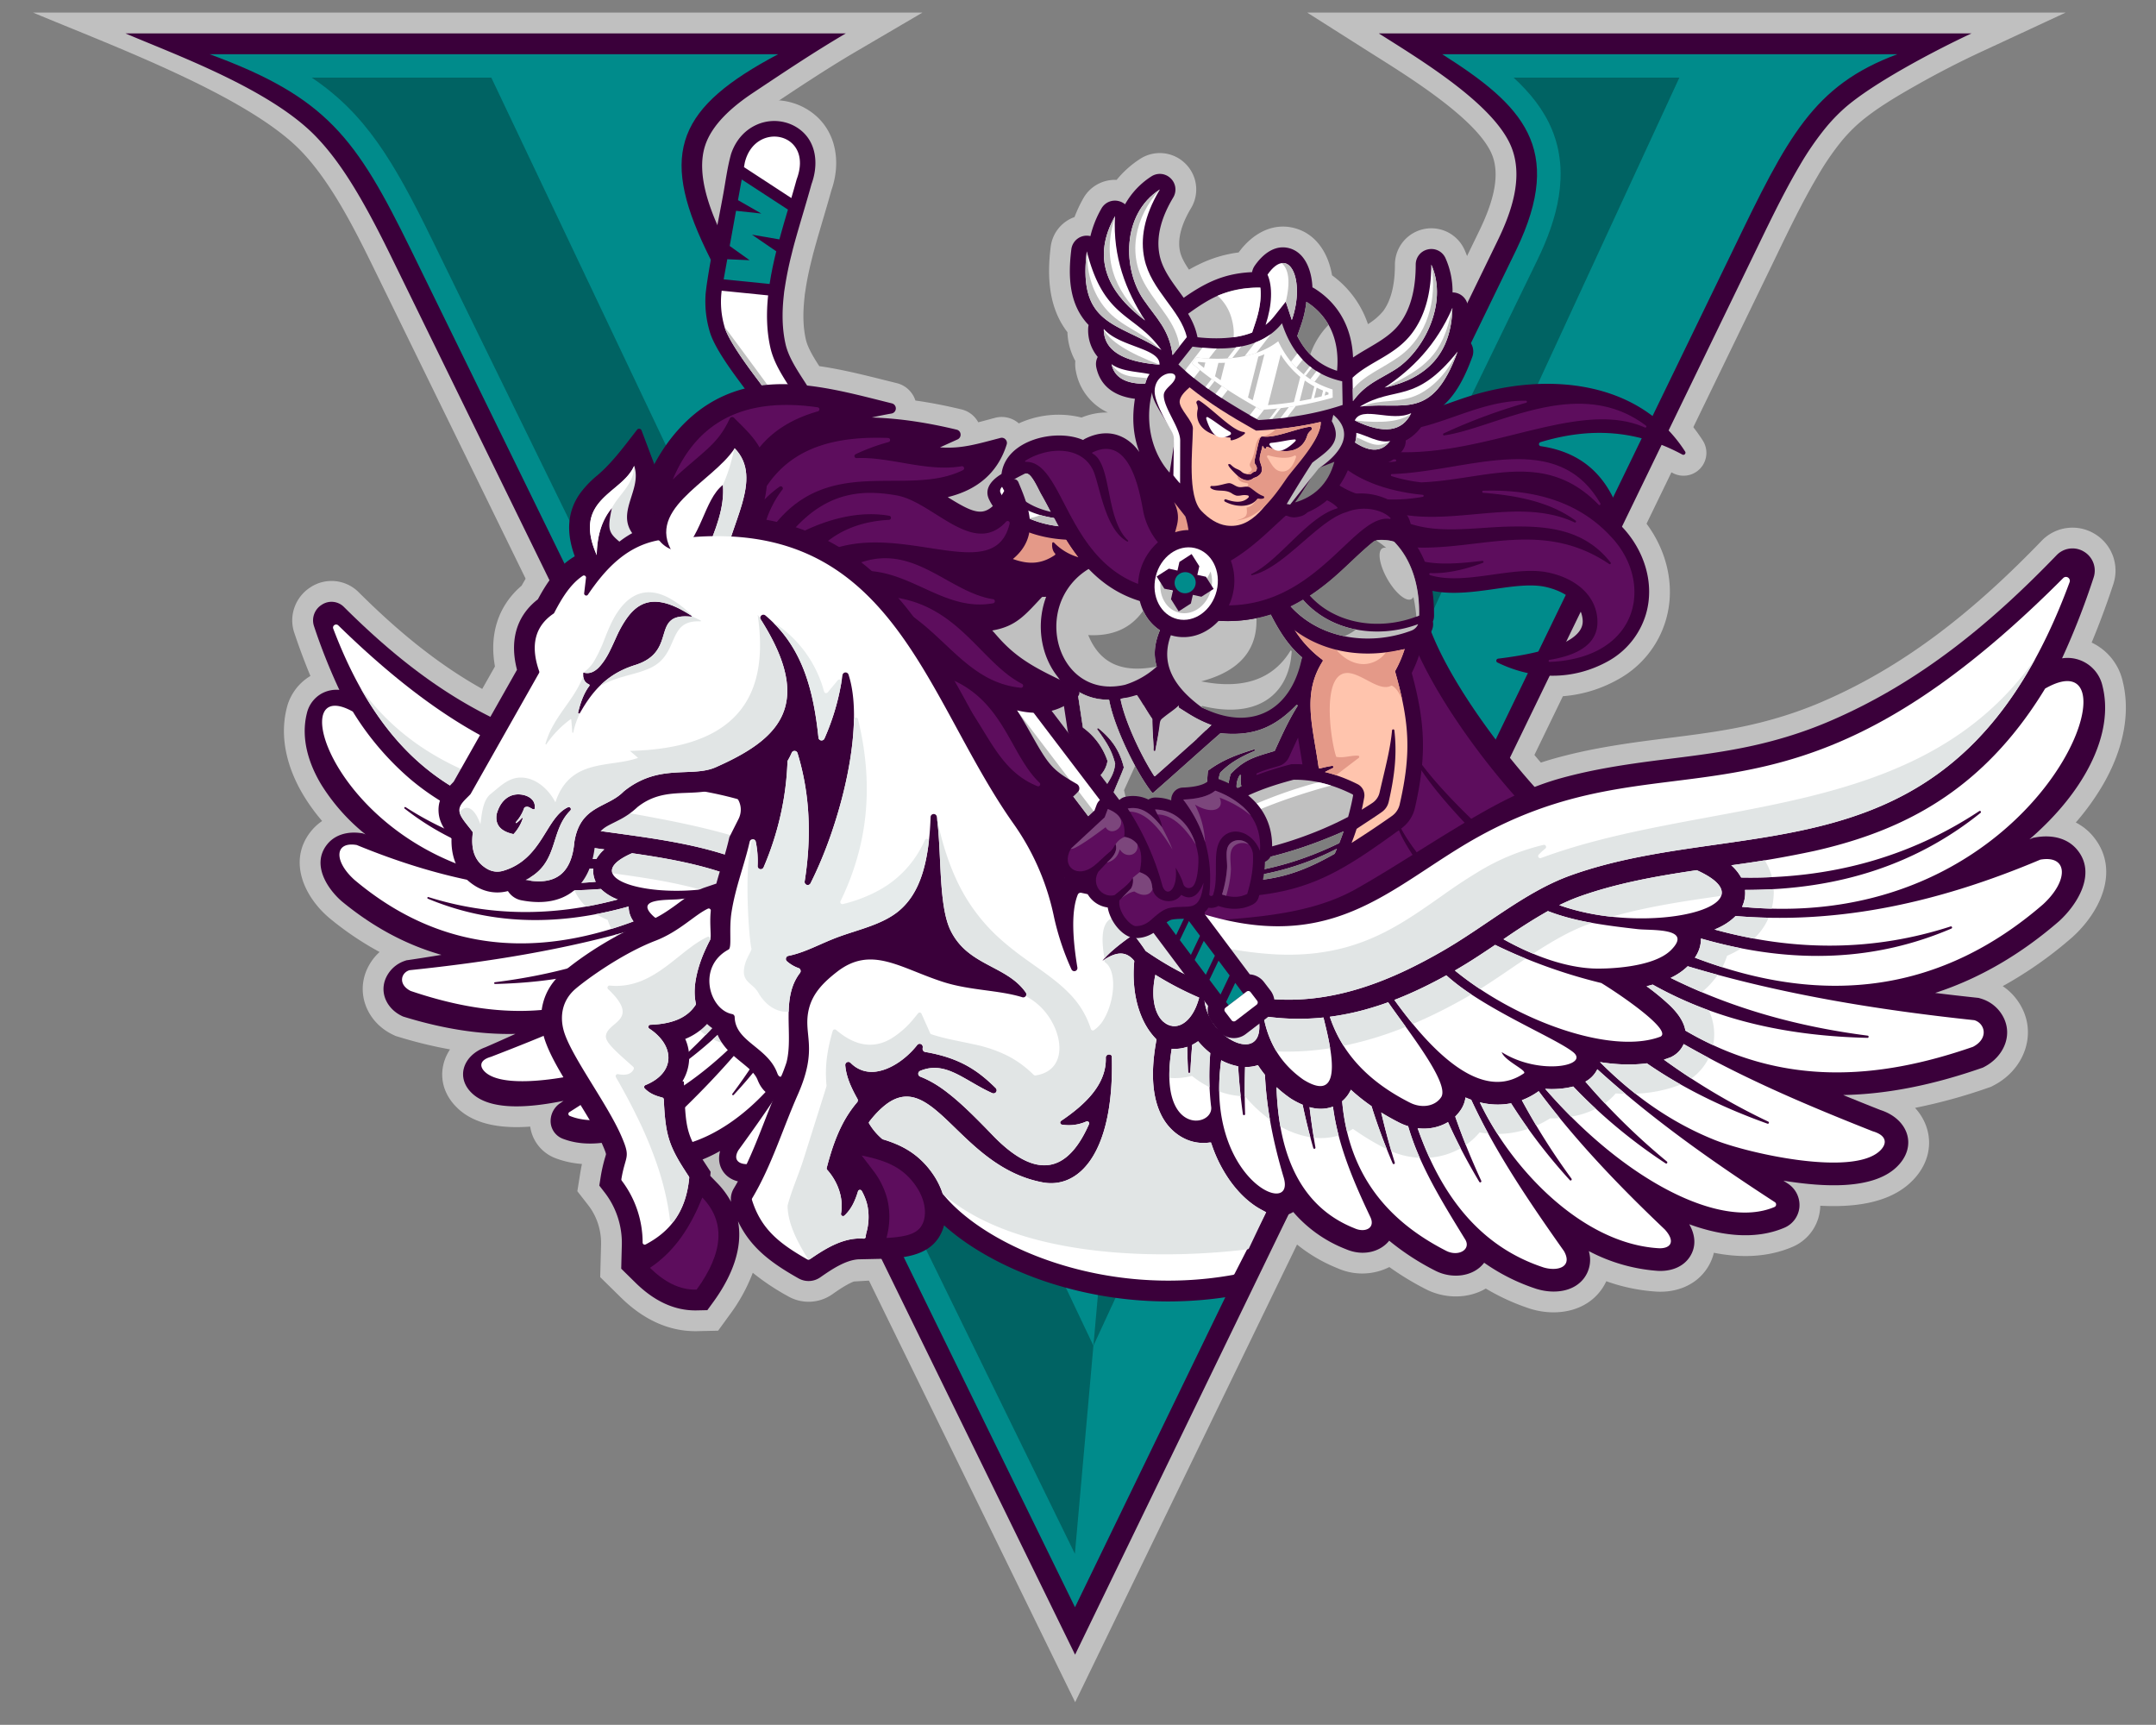 <svg xmlns="http://www.w3.org/2000/svg" xml:space="preserve" style="enable-background:new 0 0 553.762 442.972" viewBox="0 0 553.76 442.97"><rect x="0" y="0" width="553.76" height="442.97" fill="#808080" stroke="none"/><path d="M381.62 330.92c-4.55 2.69-10.55 2.64-15.35.19a73.28 73.28 0 0 1-9.42-5.71 15.48 15.48 0 0 1-13.19.35A40.5 40.5 0 0 1 333 319.5l-6.52 12.73c-1.53 3-4.26 5.03-7.58 5.63a105.16 105.16 0 0 1-51.2-3.4c-8.09-2.64-16.54-6.57-23.66-11.7-3.83 4.16-9.64 5.46-15.72 5.82l-9.01.53c-1.94.75-4.36 2.46-5.56 3.3a10.6 10.6 0 0 1-11.33.5 61.14 61.14 0 0 1-9.07-6.04 44.19 44.19 0 0 1-5.8 10.6l-3.1 4.27-5.29.12c-7.71.18-14.32-3.36-19.7-8.66l-5.3-5.21.22-8.29c.1-3.62-1.03-7.25-3.25-10.13l-2.84-3.65.73-4.57c.13-.81.28-1.62.45-2.42-2.3-.17-4.58-.65-6.78-1.48a10.2 10.2 0 0 1-6.51-8.12c-6.62.49-13.64-.22-18.33-4.43-5.1-4.58-5.34-10.76-2.26-15.4-4.5-.8-8.94-1.9-13.3-3.24l-.72-.22-.67-.32c-7.24-3.48-10.13-12.03-5.48-18.85.6-.88 1.3-1.68 2.08-2.38a79.3 79.3 0 0 1-13.1-8.89l-.1-.09-.1-.09c-6.12-5.37-10.15-14.27-4.56-21.63a13 13 0 0 1 3.1-2.94 49.2 49.2 0 0 1-4.76-6.55c-4.04-6.69-6.28-14.63-4.35-22.38a13.2 13.2 0 0 1 6.1-8.32 164.1 164.1 0 0 1-4.16-11.15c-1.46-4.36.3-9.14 4.16-11.62a9.84 9.84 0 0 1 12.33 1.2c9.64 9.6 19.95 18.28 31.8 24.9l3.27-5.78c-1.44-7.88.57-15.37 6.84-20.73 2.04-3.65 4.37-7 7.48-9.68-1.33-6.06-.52-12.08 3.4-17.42A31.64 31.64 0 0 1 150 118c3.57-3.04 6.54-7.22 9.41-10.91a6.02 6.02 0 0 1 9.96.7 44.53 44.53 0 0 1 5.78-5.7 38.38 38.38 0 0 1 7.65-4.87c-2.38-3.43-4.7-7.25-5.65-10.62-3.4-12.01 1.22-25.88 3.38-37.79.65-3.6 1.11-7.2 2.12-10.74l.03-.13.04-.12a17.57 17.57 0 0 1 9.13-10.51 16.4 16.4 0 0 1 14.45.2c8.12 4.2 10.1 13.27 7.23 21.39-1.38 5.03-2.96 10.01-4.34 15.05l-.34 1.25-.4 1.6c-.62 2.48-1.16 5-1.54 7.53l-.2 1.29-.12 1.21c-.36 3.44-.38 7 .4 10.39.47 2.09 2.02 4.63 3.44 6.81 6.74.97 13.3 2.74 19.92 4.37 2.3.57 4.08 2.3 4.77 4.46 3.97.56 7.91 1.34 11.83 2.28a6.66 6.66 0 0 1 4.31 3.31c1.43-.36 2.87-.76 4.34-1.15a6.68 6.68 0 0 1 6.08 1.43 24.53 24.53 0 0 1 16.11-1.5c2.2-.9 4.5-1.35 6.78-1.28a14.58 14.58 0 0 1-8.2-10.46 9.46 9.46 0 0 1-.18-2.8 16.24 16.24 0 0 1-2.02-7.37c-4.82-6.28-5.27-14.16-4.3-21.95a9.31 9.31 0 0 1 6.12-7.63 34.74 34.74 0 0 1 2.25-4.8 9.3 9.3 0 0 1 8.56-4.74 25.96 25.96 0 0 1 6.04-5.4 9.31 9.31 0 0 1 11.56 1.16 9.3 9.3 0 0 1 1.5 11.52c-1.9 3.19-3.62 7.24-2.83 11.03.33 1.58 1.3 3.24 2.32 4.74 4.01-2.3 8.01-3.8 12.75-4.42 3.32-4.57 8.5-7.8 14.35-6.25 5.69 1.51 8.73 6.65 9.64 12.12a25.56 25.56 0 0 1 9.22 12.54 15.52 15.52 0 0 0 3.9-3.33c2.44-3.3 3.03-7.95 3.03-11.95a9.35 9.35 0 0 1 17.88-3.81 26.1 26.1 0 0 1 2.02 7.14 9.32 9.32 0 0 1 4.2 8.02 38.3 38.3 0 0 1-.49 5.4 9.35 9.35 0 0 1 1.27 8.79l-.5 1.35c20.23-4.34 42.74-.39 54.67 18.25a5.87 5.87 0 0 1-7.76 8.34 39.08 39.08 0 0 0-17.02-4.9c4.14 3.8 7.11 8.92 9.06 15.2.15.46.23.95.25 1.43 5.99 7.19 8.7 16.96 6 26.11a25.61 25.61 0 0 1-12.26 15.2c-10.55 5.91-22.6 5.72-33.36.44a5.86 5.86 0 0 1 1.9-11.07c3.22-.4 6.46-.9 9.6-1.67 1.45-.36 6.02-1.67 7.36-2.95-.57-1.9-3.77-2.97-5.4-3.31-3.29-.7-8.82.32-12.18.8a77.5 77.5 0 0 1-9.85.87v.53c0 .7-.08 1.4-.23 2.08a9.1 9.1 0 0 1-.17 1.81c4.85 11.31 14.26 24.27 22.5 33.84a73.1 73.1 0 0 1 3.54-1.08c8.55-2.4 17.27-3.72 26.07-4.84 7.02-.9 14.08-1.7 21.03-3.08 7.36-1.46 14.57-3.6 21.47-6.57 22.12-9.48 39.93-24.23 56.5-41.39a10.99 10.99 0 0 1 13.64-1.78 11 11 0 0 1 4.78 12.9 209.26 209.26 0 0 1-5.57 15.01l.32.16a14.53 14.53 0 0 1 7.63 9.67c2.34 9.3-.48 18.93-5.22 26.99a64.16 64.16 0 0 1-6.8 9.39c1.78.92 3.4 2.2 4.73 3.91 6.62 8.46 1.54 18.96-5.35 25.3l-.12.12-.12.1a102.5 102.5 0 0 1-17.91 12.6c1.5 1 2.8 2.28 3.85 3.77 5.44 7.75 1.94 17.49-6.1 21.68l-.73.39-.79.27a139.81 139.81 0 0 1-18.75 5.15c4.83 5.26 5.17 13.23-1.17 19.18-5.78 5.42-14.83 6.39-23.17 5.95a11.72 11.72 0 0 1-7.21 10.6c-6.44 2.72-13.4 2.82-20.12 1.48-.3 1.3-.84 2.58-1.61 3.8-2.87 4.55-8.03 6.5-13.25 6.17a47.14 47.14 0 0 1-12.77-2.66 13 13 0 0 1-1.35 2.29c-4.13 5.61-11.56 6.74-17.91 4.86l-.17-.05-.16-.05a56.46 56.46 0 0 1-11.36-5.17" style="fill-rule:evenodd;clip-rule:evenodd;fill:silver"/><path d="m285.63 265.61 99.05-203.85c3.5-7.2 6.7-16.24 3.46-24.12-3.34-8.1-13.46-14.7-20.58-19.2l-15.53-9.86h164.94l-27.8 10.35c-5.69 2.11-10.9 4.84-15.46 8.89-4.69 4.15-8.28 9.31-11.45 14.67-4.52 7.66-8.4 15.93-12.29 23.93L276.13 424.95 100.73 66.44c-13.23-27.05-19.77-36.9-48.7-47.5L23.78 8.58h197.56l-19 10.06c-7.38 3.9-18.5 10.26-21.25 18.78-2.48 7.7 1.65 17.5 4.99 24.33l99.54 203.86z" style="fill-rule:evenodd;clip-rule:evenodd"/><path d="m285.61 253.42 94.27-194c2.73-5.62 5.87-13.57 3.32-19.74-3.9-9.49-23.26-21.1-31.91-26.59l-15.53-9.85h194.78l-21.91 10.18a232.24 232.24 0 0 0-16.21 8.35c-4.96 2.8-10.92 6.28-15.17 10.05a40.13 40.13 0 0 0-4.42 4.63 69.68 69.68 0 0 0-5.97 8.76c-4.48 7.59-8.24 15.61-12.08 23.54l-178.63 368.4L95.95 68.77c-4.88-9.95-10.92-22.02-18.68-30.05C63.54 24.55 28.65 11.68 8.5 3.24h228.42l-16.97 9.95c-8.08 4.73-15.84 9.95-23.64 15.14-3.69 2.46-8.73 6.39-10.13 10.73-1.93 5.97 2.11 15.03 4.7 20.34l94.73 194.02z" style="fill-rule:evenodd;clip-rule:evenodd;fill:silver"/><path d="m285.63 265.61 99.05-203.85c3.5-7.2 6.7-16.24 3.46-24.12-4.53-11-23.4-22.34-34-29.06h152.24c-9.05 4.2-25.34 12.75-32.67 19.24a45.2 45.2 0 0 0-5 5.25 75.01 75.01 0 0 0-6.45 9.42c-4.52 7.66-8.4 15.93-12.29 23.93L276.13 424.95 100.73 66.44C93.38 51.38 87.7 41.84 81.1 35.02 69.3 22.82 44.9 14 32.22 8.58h185.03c-8.37 4.91-16.08 10.1-23.9 15.3-5.39 3.6-10.5 8.13-12.25 13.54-2.48 7.7 1.65 17.5 4.99 24.33l99.54 203.86z" style="fill-rule:evenodd;clip-rule:evenodd;fill:#3a003a"/><path d="M487.31 13.92H370.42c20.57 13.04 31.6 24.08 19.06 50.17L285.64 277.8 181.29 64.1c-12.04-25.09-7.03-36.62 18.56-50.17H53.86C83.96 24.96 91.5 35.5 105.53 64.1l170.58 348.66L445.17 64.1c14.05-29.1 20.57-42.14 42.14-50.17" style="fill-rule:evenodd;clip-rule:evenodd;fill:#008b8b"/><path d="M280.84 345.6 126.19 19.93H80.06c13.75 9.25 20.93 21.2 30.87 41.52l165.15 337.59 4.76-53.44 150.5-325.67h-42.58c4.18 3.84 7.75 8.24 9.87 13.39 4.62 11.22 1.32 22.97-3.74 33.4l-109.24 224.8-4.81 54.08z" style="fill-rule:evenodd;clip-rule:evenodd;fill:#006363"/><path d="M233.06 218.77c-6.8-3.54-13.42-7.67-20.04-11.4-7.17-4.05-14.02-7.76-22.17-9.7-6.7-1.59-13.45-2.33-20.36-2.92-5.76-.49-11.52-.91-17.21-1.8a87.62 87.62 0 0 1-18.14-4.8c-18.77-7.27-33.5-19.04-46.85-32.32a4.5 4.5 0 0 0-5.67-.5 4.7 4.7 0 0 0-1.98 5.44 148.66 148.66 0 0 0 6.52 16.4 8.03 8.03 0 0 0-4.47.9 7.84 7.84 0 0 0-3.88 5.15c-1.6 6.45.51 12.99 3.74 18.33A50.9 50.9 0 0 0 93.9 214.3l-.25-.1-.51-.19-.55-.07c-3.2-.43-6.6.32-8.7 3.09-3.81 5.02.09 11.1 3.83 14.39l.06.05.05.04c7.55 6.22 16.04 11.02 25.55 13.71-2.84.47-5.68.92-8.53 1.34l-.45.06-.44.15a8.15 8.15 0 0 0-4.12 3.11c-2.9 4.24-.78 9.05 3.37 11.03l.31.15.33.1c9.64 2.95 19.15 4.58 28.54 4.36-2.55 1.16-5.11 2.3-7.69 3.42-5.86 2.11-7.77 7.97-3.28 12 5.09 4.56 15.51 3.25 22.05 2.02l1.26-.24-.86.6a5.53 5.53 0 0 0-2.43 5.03 4.87 4.87 0 0 0 3.15 4.11c6.15 2.35 13.23 1.03 19.6-1.55-1.18 2.12-1.54 4.52-.15 6.66 1.43 2.21 4.1 2.96 6.76 2.68a37.2 37.2 0 0 0 14.15-4.66c-.5 1.9-.3 3.85.93 5.48 2.19 2.88 6.33 3.08 9.74 1.94l.07-.03.07-.03a42.7 42.7 0 0 0 10.82-5.86c2.22 2.86 6.7 3.11 10.06 1.25a55.15 55.15 0 0 0 9.56-6.61c1.83 2.22 5.4 3.06 8.94 1.38a28.98 28.98 0 0 0 10.88-8.14c2.58 1.38 4.3.64 6.88-.92 2.61-1.58 4.82-4 6.48-6.49a30.3 30.3 0 0 0 3.65-7.7c.66.1 1.35.1 2.05.04 3.9-.4 6.89-3.1 8.43-6.54 1.97-4.38 1.7-9.74.96-14.19l-.18-1.04c3.98-4.15 5.17-10.68 4.58-16.4 1.9-2.4 4.03-1.9 6.59-.3-2.41-3-9.32-7.02-9.53-7.03-15.35-.73-31.06.53-42.87-5.63" style="fill-rule:evenodd;clip-rule:evenodd;fill:#3a003a"/><path d="M275.76 235.29c2.22-3.34 5.84-7 8.05-10.34-1.5-3.18-5.3-3.6-8.8-1.22-33.73 15.05-46.4 1.2-64.47-9.46-42.5-25.07-64.73 3.87-123.64-53.65a.8.8 0 0 0-1-.1.76.76 0 0 0-.31.92c23.13 61.1 66.58 46.13 102.67 58.71 9.4 3.28 17.47 10.2 26.59 15.27 16.82 9.37 36.97 15.99 60.91-.13" style="fill-rule:evenodd;clip-rule:evenodd;fill:#fff"/><path d="M91.6 217c20.25 8.33 41.02 13.06 62.73 11.3a12.72 12.72 0 0 0 4.34 2.7c-16.76 4.48-32.97 4.3-48.61-.61a.23.23 0 0 0-.29.13c-.04.11.02.23.13.28 15.13 6.31 32.14 7.45 51.57 2a6.4 6.4 0 0 0 1.24 3.83c-27.08 10.09-51.01 6.72-71.66-10.66-5.33-4.78-5.17-9.93.56-8.96m73.06 34.23c-19.75 11.29-39.48 9.92-59.2 3.25-3.3-1.67-2.47-4.7-.28-5.33 19.96-2.07 39.72-5.18 59-10.8.96.92 2.16 1.7 3.51 2.33-12.85 6.21-26.45 9.8-40.57 11.56a.22.22 0 0 0-.2.25c0 .11.11.2.23.2 15.64-.36 30.58-3.23 44.23-10.67.42.12.84.23 1.27.33a46.97 46.97 0 0 0-4.83 3.87c-1.47 1.39-2.85 3.12-3.16 5.01zm-38.57 20.17c13.04-5.03 26.07-10.34 38.91-17.47l.08.15c.48 1 1.28 1.81 2.3 2.34l.26.14.28.1c.38.14.77.27 1.16.39a137.18 137.18 0 0 1-21.5 12.41.22.22 0 0 0-.1.29c.04.1.17.16.28.12 8.9-3.1 17.27-7 24.82-12.08 3.05.4 6.32.26 9.65-.25-7.17 7.01-15.04 12.28-23.7 15.63-6.77 2.62-28.22 7.35-33.9 2.17-1.5-1.37-1.59-3.07 1.46-3.94zm20.15 14.2c12.47-7.89 24.99-16.41 36.54-26.62a5.76 5.76 0 0 0 2.45 2.48 134.55 134.55 0 0 1-16.78 16 .22.22 0 0 0-.04.31c.08.1.21.12.31.05 7-4.55 13.41-9.6 19.01-15.4a18.18 18.18 0 0 0 5.78.47c-16.28 18.29-36.04 28.26-47.18 23.68a.54.54 0 0 1-.35-.46c-.02-.2.07-.4.26-.52zm22.63 5.47c9.25-8.54 18.14-17.51 25.98-27.7a15.18 15.18 0 0 0 3.47 1.8 136.32 136.32 0 0 1-10.23 15.73c-.07.1-.06.23.04.3.1.08.23.06.31-.02 4.52-4.88 8.6-9.98 12.1-15.4 2.18.43 4.33.32 6.42-.18-6.3 12.96-20.82 28.25-36.73 29.21-2.38.15-3.73-1.16-1.36-3.74zm20.77 4.32c7.19-9.9 14.14-19.85 19.1-30.31l1.18-.45c.11.85.41 1.69.95 2.47.35.5.73.95 1.15 1.35a138.45 138.45 0 0 1-5.37 12.9c-.05.1 0 .23.1.28.11.06.25.02.3-.08a117.4 117.4 0 0 0 6.46-11.99 10.03 10.03 0 0 0 6.25 1.22c-5 13.93-13.17 23.81-25.92 27.89-2.95.85-6.05-.12-4.2-3.28zm20.29-2.27c4.69-7.42 9.44-14.83 11.79-22.74.62-.18 1.22-.42 1.8-.71a51.4 51.4 0 0 0 3.74-2.03c-.8 3.36-1.73 6.7-2.79 10.03-.04.12.03.24.14.28.12.03.24-.02.29-.13 1.66-3.78 3.13-7.6 4.36-11.45a39.25 39.25 0 0 0 4.24-3.3c.41.87 1 1.66 1.8 2.3-1.36 14.87-9.47 24.03-21.39 29.96-2.5 1.24-5.15-.21-3.98-2.2zm19.6-4.63c3.46-7.12 6.63-14.3 7.66-22.03 1.57.59 3.22.53 4.82.1-.32 2.7-.73 5.39-1.21 8.08-.02.12.05.23.17.25.12.03.24-.04.27-.15a121.6 121.6 0 0 0 2.2-8.66c.83-.34 1.64-.76 2.4-1.22l.12-.07.1-.07c1-.68 1.9-1.4 2.75-2.15-.47 14.78-5.75 24.3-16.11 28.28-2.06.9-4.37 0-3.17-2.36zm17.85-8.02c2.03-6.65 3.48-13.42 3.82-20.38.51-.62 1-1.27 1.44-1.93.86.27 1.75.38 2.64.36.1 3.14.1 6.3-.01 9.46 0 .12.09.22.2.23.13 0 .24-.08.25-.2.46-3.22.8-6.43.99-9.63a12.5 12.5 0 0 0 3.48-1.2c3.43 23.9-15.69 31.96-12.8 23.3zm14.9-14.14c.43-3.6.46-7.12.16-10.59l.35-.27c.79-.64 1.5-1.34 2.15-2.1.4.27.81.5 1.23.7.16 1.81.28 3.63.37 5.45.01.12.11.21.23.21.13 0 .22-.1.23-.2.1-1.7.16-3.37.18-5.05a8.2 8.2 0 0 0 3.2.4c1.83 10.68-1.8 14.2-4.79 14.37-1.97.11-3.65-1.22-3.3-2.92zm-156.93-66.27c9.53 8.05 20.4 12.49 32.8 15.21a220.65 220.65 0 0 0 17.06 2.86 9.39 9.39 0 0 0-2.04 2.45c-18.34.33-34.68-4.07-49-13.3a.23.23 0 0 0-.3.06c-.07.1-.05.23.04.3 12.69 9.93 28.55 15.47 48.47 15.42a6.33 6.33 0 0 0 .62 3.39c-62.28 5.86-83.44-55.47-62.39-43.71a73.2 73.2 0 0 0 14.74 17.32z" style="fill-rule:evenodd;clip-rule:evenodd;fill:#fff"/><path d="M262.6 262.6a21.7 21.7 0 0 0 3.63-2.28c1.53.4 3.1.52 4.64.4.05-1.65-.1-3.58-.48-5.83a8.19 8.19 0 0 1-3.2-.4 125.5 125.5 0 0 1-.18 5.04c0 .12-.1.21-.22.21a.23.23 0 0 1-.24-.2c-.09-1.83-.21-3.65-.37-5.46-.42-.2-.83-.43-1.23-.7a16.54 16.54 0 0 1-2.5 2.37c.2 2.26.25 4.54.15 6.84m-6.4 1.78c1.5-.1 2.98-.43 4.4-.94.04-1.95-.08-4.03-.4-6.25-1.1.57-2.28 1-3.48 1.21-.12 1.99-.3 3.98-.52 5.98zm-6.02 4.7a30.39 30.39 0 0 0 5.14-4.66h.03c.02-1.97 0-3.92-.06-5.88-.9.02-1.78-.09-2.64-.36-.44.66-.93 1.31-1.44 1.93a71.8 71.8 0 0 1-1.03 8.98zm-8.32 3.53a19 19 0 0 0 6.17-2.16c.44-2.43.7-5.05.79-7.86a25.8 25.8 0 0 1-2.75 2.14l-.1.08-.12.07c-.76.46-1.57.88-2.4 1.22-.47 2.17-1 4.35-1.6 6.51zm-5.83-.35c1.68.5 3.4.62 5.11.45.34-2.04.63-4.09.88-6.13a7.8 7.8 0 0 1-4.82-.1 46.03 46.03 0 0 1-1.17 5.78zm-9.92 2.75.1-.05a54.06 54.06 0 0 0 6.87-4.02c.4.24.8.46 1.2.65.48-1.95.83-4 1.03-6.2a6.53 6.53 0 0 1-1.8-2.3 39.5 39.5 0 0 1-4.24 3.3 114.6 114.6 0 0 1-3.16 8.62zm-6.77 1.72a17.3 17.3 0 0 0 5.84-1.3c.77-2.58 1.47-5.17 2.08-7.77-1.2.72-2.44 1.4-3.72 2.03-.59.29-1.2.53-1.81.71a49.86 49.86 0 0 1-2.4 6.33zm-8.41-1.91a15.61 15.61 0 0 0 6.41 1.88 67.2 67.2 0 0 0 2.43-5.9c-2.2.26-4.42-.14-6.25-1.22a109.3 109.3 0 0 1-2.6 5.24zm-5.7-2.94c.6-.05 1.2-.13 1.79-.23.84.98 1.8 1.81 2.83 2.51.78-1.88 1.5-3.78 2.19-5.7-.43-.4-.81-.84-1.15-1.34a5.7 5.7 0 0 1-.96-2.48c-.4.17-.79.32-1.19.46a112.1 112.1 0 0 1-3.5 6.78zm-8.22-.96a20.74 20.74 0 0 0 6.33 1.04 56.1 56.1 0 0 0 3.63-6.34c-2.09.5-4.24.6-6.43.19a98.68 98.68 0 0 1-3.53 5.11zm-6.48-2.15c.67.05 1.33.07 1.99.06.9.56 1.85 1.05 2.82 1.47 1.04-1.68 2.03-3.38 2.99-5.1a15.13 15.13 0 0 1-3.47-1.81 165.25 165.25 0 0 1-4.33 5.38zm-7.43-1.86c1.57.77 3.3 1.28 5.08 1.58 1.81-1.76 3.6-3.62 5.34-5.58-.38.03-.75.04-1.12.05-1.46.02-3.12-.12-4.66-.51a93.7 93.7 0 0 1-4.64 4.46zm-6.1-3c.66 0 1.34-.03 2.01-.07.65.76 1.4 1.42 2.23 1.99 1.37-1.42 2.7-2.87 4-4.35a5.75 5.75 0 0 1-2.45-2.48 206.57 206.57 0 0 1-5.8 4.92zm-11.38-1.85.34.12a29.08 29.08 0 0 0 9 1.71 79.52 79.52 0 0 0 7.28-6.33c-3.33.51-6.6.65-9.65.25a91.42 91.42 0 0 1-6.97 4.25zm-5.76-5.35a11.09 11.09 0 0 0 3.58 4.14 125.3 125.3 0 0 0 5.65-3.78c-.4-.12-.78-.25-1.15-.39l-.28-.1-.27-.14a5.16 5.16 0 0 1-2.37-2.5c-1.72.96-3.44 1.88-5.16 2.77zm0-9.53a10.89 10.89 0 0 0-.9 6.99 68.5 68.5 0 0 0 5.71-2.92c.31-1.89 1.7-3.62 3.17-5.01a46.96 46.96 0 0 1 4.82-3.87c-.42-.1-.85-.2-1.27-.32a80.38 80.38 0 0 1-11.53 5.13zm-1.86-7.1a17.06 17.06 0 0 0 3.29 3.48c2.15-.88 4.3-1.83 6.41-2.86a13.11 13.11 0 0 1-3.5-2.33c-2.07.6-4.13 1.17-6.2 1.71zm-4.86-5.3c.92.55 1.9 1.05 2.95 1.49.25.79.57 1.55.97 2.3a103.3 103.3 0 0 0 5.66-1.93 6.4 6.4 0 0 1-1.25-3.83c-2.83.79-5.6 1.44-8.33 1.96zm-5.6-6.13c.7 1.61 1.73 3 3 4.18a98.7 98.7 0 0 0 8.13-1.82 12.73 12.73 0 0 1-4.34-2.7c-2.27.18-4.54.3-6.8.34zm-1.06-5.73c1.93.11 3.9.16 5.9.16a6.33 6.33 0 0 0 .62 3.39c-2.08.2-4.1.3-6.1.36a13.31 13.31 0 0 1-.42-3.9zm1.86-5.77c2.28.35 4.58.68 6.88 1a9.37 9.37 0 0 0-2.04 2.45c-2.14.04-4.25.01-6.33-.08.32-1.2.83-2.33 1.49-3.37z" style="fill-rule:evenodd;clip-rule:evenodd;fill:#e1e5e5"/><path d="M263.66 245.09c-.72 8.08-13.3 13.67-11.03 3.09a55.07 55.07 0 0 0 11.03-3.1m-12.16 3.28a18.79 18.79 0 0 1-8.2 12.7c-9.02 5.48-5.26-7.91-4.15-12.44 4.21.43 8.33.32 12.35-.26zm-13.65.11c-2.68 7.85-8.55 13.3-16.48 17.2-2.45 1.22-5.18.74-6.43-1.08-1.86-2.7 6.78-13.25 10.91-19.02 1.53.54 3.08 1.03 4.66 1.45 2.48.67 4.93 1.15 7.34 1.45zm-13.28-3.37c-11.42 15.41-20.13 19.03-26.6 14.75-1.04-.53 3.9-2.49 4.51-4.3-7.72 4.75-18.2 2.74-14.72.01 3.69-2.88 18.6-8.72 26.1-15.38a87.6 87.6 0 0 0 10.7 4.92zm-12.46-5.89c-12.85 10.25-32.4 16.94-42.33 13.24-2.36-1.23 7.66-8.04 12.18-10.73 7.5-1.81 14.8-4.28 21.87-7.64 1.15.76 2.3 1.51 3.44 2.23 1.59 1 3.2 1.98 4.84 2.9zm-10-6.27c-6.58 3.59-13.07 5.65-18.54 5.87-2.63.1-12.25-.12-15.92-3.67-4.72-4.56 4.08-3.91 6.81-4.21 6.12-.68 12.98-1.5 18.5-3.62 3.14 1.69 6.18 3.67 9.15 5.63zm-11.48-6.82c-18.19 6.34-44.74.22-28.3-7 8.26 1.19 16.45 2.6 24.18 5.3a40.3 40.3 0 0 1 4.12 1.7zm83.13 13.95c2.42 11.06-6.37 14.15-9.02 4.58a69.39 69.39 0 0 0 9.02-4.58z" style="fill-rule:evenodd;clip-rule:evenodd;fill:#fff"/><path d="M263.66 245.09c-.72 8.08-13.3 13.67-11.03 3.09a55.07 55.07 0 0 0 11.03-3.1m-25.88 9.7c3.7.55 7.38.78 11.06.63a19.88 19.88 0 0 0 2.66-7.05c-4.02.58-8.14.69-12.35.26-.35 1.45-.97 3.8-1.37 6.15zm-15.56-4.28a74.94 74.94 0 0 0 12.8 3.79 26.08 26.08 0 0 0 2.83-5.81c-2.41-.31-4.86-.8-7.34-1.46a63.57 63.57 0 0 1-4.66-1.45c-1.01 1.42-2.3 3.12-3.63 4.93zm-13.5-6.5.81.45c3.78 2.1 7.52 3.93 11.24 5.47a94.55 94.55 0 0 0 3.8-4.82 87.69 87.69 0 0 1-10.7-4.92 42.73 42.73 0 0 1-5.15 3.81zm-11.2-7.18c3.19 2.07 6.34 4.23 9.4 6.11a64.52 64.52 0 0 0 5.2-3.72 113.21 113.21 0 0 1-8.3-5.13c-2.07.99-4.17 1.9-6.3 2.74zm-13.67-7.14.8.27c3.76 1.31 7.57 3.5 11.36 5.9 2-.82 4.05-1.79 6.1-2.9a120 120 0 0 0-9.15-5.64 49.03 49.03 0 0 1-9.11 2.37zm-26.55-5.41c7.66 1.05 15.3 2.17 22.53 4.18a48.65 48.65 0 0 0 10.8-2.33 40.3 40.3 0 0 0-4.12-1.7c-7.73-2.7-15.92-4.11-24.18-5.3-4.22 1.85-5.6 3.63-5.03 5.15zm116.46 15.8c1.02 4.64.06 7.88-1.6 9.36-.65.32-1.3.62-1.96.91-2.03.2-4.32-1.56-5.46-5.7a69.39 69.39 0 0 0 9.02-4.57z" style="fill-rule:evenodd;clip-rule:evenodd;fill:#e1e5e5"/><path d="M240.3 235.68c2.74.34 5.71.46 8.99.29 4.12-.21 8.71-.87 13.9-2.1l.3-.06.34-.09c1.45-.37 2.9-.83 4.31-1.33 1.37-.48 2.72-1 4.01-1.49l2.36-.89a66.13 66.13 0 0 1 1.66-.59c1.95-.65 3.68-1.09 5.05-1.03 2.78.1 4.12 2.19 3.01 8.4-1.46-1.62-3.97-3.46-5.98-4.81l-.5.62a38 38 0 0 0-1.99 2.7 75.36 75.36 0 0 1-4.72 2.9 61.35 61.35 0 0 1-3.83 2l-.43.2a54.28 54.28 0 0 1-8.59 3.11c-1.63.43-3.25.77-4.84 1.01l-.2.03a45.58 45.58 0 0 1-5.47.5c-6.97.2-13.55-1.22-19.74-3.49a78.53 78.53 0 0 1-7.69-3.3c-1.59-.78-3.15-1.6-4.68-2.44l-.72-.4c-9.12-5.07-17.19-12-26.59-15.27-32.7-11.4-71.45-.17-95.65-43.44 23.82 33.07 67.56 27.63 101.78 39.97.2.07.4 0 .5-.16a.4.4 0 0 0-.04-.51c-.44-.46-.89-.86-1.36-1.23a.4.4 0 0 1-.11-.5.43.43 0 0 1 .48-.23 47.08 47.08 0 0 1 13.6 5.48c2.42 1.42 4.72 2.95 6.99 4.5 2.34 1.6 4.66 3.2 7.1 4.7 5.28 3.26 11.08 6 18.75 6.95" style="fill-rule:evenodd;clip-rule:evenodd;fill:#e1e5e5"/><path d="m329.14 90.85-.58-4.66a.52.52 0 0 0-.52-.45c-.27 0-.5.2-.54.45l-.37 2.18a.54.54 0 0 1-.35.42.52.52 0 0 1-.53-.08l-1-.81a.54.54 0 0 0-.7.02.53.53 0 0 0-.1.68l1.97 3.11c.07.11.1.24.08.37l-2.68 15.75c-2.1 12.38 4.23 19.92 16.05 22.7l2.75.64c.26.06.53-.08.63-.33l.02-.05 1.02.67c.18.12.4.12.6 0a.53.53 0 0 0 .23-.55l-.08-.49a.53.53 0 0 1 .2-.51.53.53 0 0 1 .54-.08c1.24.5 2.5.92 3.8 1.24.08.02.15.05.2.1l3.55 2.82.75.57c.2.15.27.4.16.64a.55.55 0 0 1-.58.32l-2.64-.42a.54.54 0 0 0-.55.25c-.12.2-.11.42.02.6l3.56 4.7a.54.54 0 0 1-.52.85l-9.74-1.39a.55.55 0 0 0-.6.38.5.5 0 0 0 .27.63l20.32 9.29c5.86 2.68 12.73 1.88 19 1.01 4.22-.58 9.9-1.6 14.04-.72 4.4.94 9.28 3.57 9.68 8.52.56 6.77-15.17 9.14-21.71 9.93a.54.54 0 0 0-.46.42.5.5 0 0 0 .26.56c9.26 4.53 19.42 4.66 28.4-.3a20.5 20.5 0 0 0 9.75-12.05c2.4-8.14-.59-16.7-6.18-22.54-.51-.56-1.03-1.08-1.55-1.6l.76.34c.2.08.42.04.58-.1a.53.53 0 0 0 .16-.56c-3.35-10.78-9.82-17.12-20.79-18.74a.51.51 0 0 1-.44-.48.54.54 0 0 1 .39-.55c13.08-3.95 24.9-3.05 36.44 3.19.22.12.48.07.65-.11.17-.18.2-.45.07-.65-11.81-18.46-35.97-20.67-56.4-13.91-4.8 1.58-9.67 3.6-14.63 4.5-8.32 1.51-14.63-.94-21-6.08l-11.46-9.28a.5.5 0 0 1-.16-.23l-.01-.02a.58.58 0 0 1-.03-.1" style="fill-rule:evenodd;clip-rule:evenodd;fill:#3a003a"/><path d="M338.83 126.34c-8.35-2.54-12.34-7.83-11.54-16.15a.28.28 0 0 1 .26-.24c.13-.01.25.08.28.2 1.34 6.9 5.25 12.01 11.23 15.71.12.07.16.21.1.34a.27.27 0 0 1-.33.14m1.32-4.78c6.49 6.53 15.45 7.73 25.27 6.04a.27.27 0 0 0 .23-.27c0-.13-.1-.24-.23-.25-9.48-.93-17.53-3.94-22.65-9.22a.27.27 0 0 0-.34-.02.27.27 0 0 0-.1.33 31.21 31.21 0 0 0 2.55 4.3c.08.1.06.24-.03.34-.1.1-.24.1-.34.03-6.15-4.2-10.99-9.34-13.67-15.98a.26.26 0 0 0-.3-.15.27.27 0 0 0-.21.26c-.23 6.76 2.86 12.35 9.23 16.78.1.06.2.06.3 0 .1-.06.14-.17.12-.28l-.29-1.67a.27.27 0 0 1 .14-.28c.1-.06.23-.04.32.04zm24.88 2.32c-3-.34-5.44-.92-7.6-1.6a.26.26 0 0 1-.19-.3.27.27 0 0 1 .27-.23c19.34-.6 42.34-11.96 53.54 7.55a.3.3 0 0 1-.07.35.27.27 0 0 1-.36-.02c-13.86-14.28-28.92-6.44-45.55-5.75h-.04zm48.72 13.92c-8.5-9.23-20.27-12.17-32.78-11.77a.27.27 0 0 0-.27.26c0 .14.1.26.24.27 8.86.7 17.28 2.39 23.76 7.15.11.08.14.22.07.34a.27.27 0 0 1-.35.11c-14.48-6.76-31.78 1.5-47.21-2.67a.27.27 0 0 0-.32.14.26.26 0 0 0 .09.33c8.84 6 20.12 3.52 30.5 3.28 9.97-.23 19.4.6 26.2 9.22.08.1.08.25-.02.35a.27.27 0 0 1-.35.04c-18.41-12.48-35.89-2.04-54.22-4.65a.27.27 0 0 0-.27.13c-.06.1-.05.22.03.3 4.7 5.32 14.7 4.23 21.9 3.4.13 0 .25.08.28.2a.27.27 0 0 1-.17.32c-4.47 1.68-9.2 2.8-13.48 2.63a.27.27 0 0 0-.28.22c-.03.13.05.26.18.3 9.12 2.75 21.5-2.56 30.41-.66 7 1.49 12.08 5.76 12.57 11.78.3 3.56-.86 8.79-12.27 10.64a.27.27 0 0 0-.23.3c.01.14.13.24.27.23 23.35-1.01 26.76-20.64 15.72-32.19zm-70.31-28.07a36.92 36.92 0 0 1-4.12-4.92.26.26 0 0 1 .04-.35c.1-.09.24-.1.35-.02 20.22 15.18 33.84-1.75 52.2-1.53.14 0 .25.1.27.23a.27.27 0 0 1-.2.3 144.01 144.01 0 0 0-21.19 7.87.27.27 0 0 0-.14.32c.03.13.15.2.29.19 13.28-1.92 34.48-15.65 51.83-2.49.1.08.13.23.07.34a.27.27 0 0 1-.35.12c-18.58-8.19-44.8 10.6-71.54 5.45a.28.28 0 0 0-.3.18c-.05.13.01.27.13.32a28.63 28.63 0 0 0 7.6 2.26c.14.02.23.13.23.27 0 .13-.11.24-.24.26-11.26 1.4-16.7-3.22-19.44-10.66a.27.27 0 0 1 .1-.31c.1-.07.24-.07.33.02a17.69 17.69 0 0 0 3.76 2.58c.11.06.26.03.34-.08a.26.26 0 0 0-.02-.35z" style="fill-rule:evenodd;clip-rule:evenodd;fill:#5d0d5d"/><path d="m380.89 217.02-.91.46c-3 1.52-5.92 3.15-8.85 4.77l.03.05-4.78 2.56-.64.35c-1 .59-2.01 1.55-2.85 2.33-2.16 2-4.2 3.85-6.97 4.98-1.46.59-3.15 1.8-4.42 2.71-2.15 1.56-4.23 3.21-6.34 4.81-4.87 3.7-11.75 8.82-18.16 8.3-11.16-.9-22.01-5.4-31.73-10.76l-.35-.2-.32-.24a10.4 10.4 0 0 0-.72-.5l-2.95-1.93 16.12-92.06 5.06.64 48.52 6.18 4 .51.6 3.98c2.34 15.23 19.64 38.04 29.93 49.25l5.45 5.93-7.58 2.7a111.89 111.89 0 0 0-11.25 4.75l-.9.43z" style="fill-rule:evenodd;clip-rule:evenodd;fill:#3a003a"/><path d="m311.44 148.59 48.52 6.18c2.23 14.52 17.14 36.66 31.27 52.05-4 1.43-7.92 3.09-11.78 4.96-6.92-6.52-13.51-13.78-16.1-18.18a.3.3 0 0 0-.4-.11.3.3 0 0 0-.13.39c2.14 4.7 8.16 12.04 14.74 18.84-4.36 2.21-8.66 4.7-13 7.06-2.36-3.04-4.19-5.8-5.09-7.88a.3.3 0 0 0-.38-.17.3.3 0 0 0-.18.37c.7 2.25 2.33 5.13 4.49 8.3-3.46 1.86-5.9 5.71-9.49 7.17-6.98 2.82-18.95 16.06-26.49 15.45-10.34-.83-20.57-5.16-29.57-10.11-.35-.27-.7-.51-1.06-.75l14.64-83.57z" style="fill-rule:evenodd;clip-rule:evenodd;fill:#5d0d5d"/><path d="M322.76 199.04a85.35 85.35 0 0 1 8.46-2.66l.49-.13h.5c.77-.02 1.55 0 2.31.05-.35-2.33-.77-4.61-1.12-6.86-.8 1.65-1.55 3.32-2.32 5a4.2 4.2 0 0 1-2.6 2.28c-2.27.68-4.08 1.12-5.76 1.96v.04l.01.02.01.13v.04l.01.08v.05zm-14.24 22.78-.12-.67a9.38 9.38 0 0 0-1.49-3.53 12.77 12.77 0 0 0-1.69-2.03l-1.12 1.67-3.17-1.66c-.81-.42-2.35-1.02-3.23-.5-.1.06-.2.13-.27.22l-.96 1.11 8.39 6.46.01.01-18.59-4.7-.15-.04-.04-.01-.04-.01-.04-.01H286l-.02-.01-.04-.01-.92-.25H285l-.02-.01-.04-.01-.42-.12h-.01l-.03-.01-.04-.02-.2-.05-.03-.01-.04-.02h-.04l-.04-.02-3.9 6h-.01l4.6-3.9-8.14 2.64-4.52.03 4.49-.04-4.52.03 4.46-.05c-.15-.06-4.8-.09-4.94-.15l-.03-.01-.03-.01-.03-.01-.03-.02h-.02l-.03-.02-.03-.01-.03-.01-.23-.1-.02-.01-.03-.01-.03-.02h-.03l-.03-.02-.03-.01-.02-.01-.03-.02h-.03l-.2-.1h-.03l-.02-.02h-.03l-.03-.02-.02-.01-.04-.01-.03-.02-.02-.01-1.99 1.9-.03-.02-.03-.01-.02-.02h-.03l-.17-.08-.5-.22-.52-.52-.35-.35h-.01l-.47-.49h-.01l-.53-.58-.02-.02h-.01l-.03-.04-.36-.4-.02-.02-.38-.43-8.4-6.32 2.44-3.2.52-.67c.29-.37 2.59-2.59 2.96-2.84l.01-.02.01-.02v-.02l.01-.01.01-.03.01-.02.01-.02v-.02l.02-.02v-.02l.01-.02.01-.02.01-.02.01-.02.01-.02v-.02l.02-.01v-.02l.02-.02v-.02l.02-.02v-.02l.02-.02v-.02l.02-.02v-.02l.02-.02v-.01l.01-.01.01-.01.01-.02.01-.02.01-.02.01-.02.01-.02.01-.01.02-.02v-.02l.02-.02.01-.02.01-.02.02-.01v-.02l.02-.02.01-.02.01-.01.02-.02v-.02l.01-.01h.01l.01-.03.02-.02v-.01l.02-.02.01-.02.02-.02.01-.01.01-.02.02-.02.01-.01v-.01l.01-.01.02-.02.01-.02.02-.01.01-.02.01-.02c.27-.31 10.63-9.1 11.4-9.9 1.84-1.93 2-4.85.38-6.96a4.2 4.2 0 0 1-.82-1.94l-1.34-8.85a4.24 4.24 0 0 1-.03-.95c.1-1.4-.27-2.64-1.15-3.74-3.57-4.5-4.96-10.58-4.08-16.25.23-1.5.61-2.93 1.12-4.29-4.28.04-9.24 1.2-14.94 3.63l-2.78-4.5 6.5-18.7 27.72 5.66-1.21 1.54c.25.09.5.2.73.34l12.65 7.46a4.23 4.23 0 0 1 1.72 1.94l2.64 6.03 17.53-10.34h.01l-.05-.1.1.07a4.23 4.23 0 0 1 4.6.27c.48.36.96.7 1.44 1.04l.86.6.45.94c.65 1.34 1.3 2.78 2 4.23l5.77 4.36a27.05 27.05 0 0 0 4.5 2.76c6.48 3.14 14.02 3.74 21.02 2.27l6.63-1.4-1.97 6.48a32.1 32.1 0 0 1-2.02 4.98c3.48 12.78 3.86 21.25.84 34.56a9 9 0 0 1-3.56 5.4c-17.05 12.4-25.59 17.68-48.26 17.71l-6.2.01 2.55-5.66.17-.43.1-.24.06-.26c.13-.48.2-.96.21-1.46l.02-.64z" style="fill-rule:evenodd;clip-rule:evenodd;fill:#3a003a"/><path d="m272.64 204.57-.49.64 1.6 1.2a14.4 14.4 0 0 1-.75-1.78.2.2 0 0 0-.16-.13.2.2 0 0 0-.2.07m8.36 7.13a.95.95 0 0 0 .93-.97.93.93 0 0 0-.96-.92.95.95 0 0 0-.92.97c0 .52.44.93.95.92zm-4.11-5.1a.95.95 0 0 0 .92-.97.93.93 0 0 0-.95-.92.95.95 0 0 0-.93.97c.01.52.44.93.96.92zm10.22 7.68a47.72 47.72 0 0 1-6.67-6.1c-1.85-2.09-3.54-4.57-4.27-7.3a.2.2 0 0 0-.15-.16.2.2 0 0 0-.2.07c-.52.57-1.04 1.16-1.56 1.78a.2.2 0 0 0-.04.18c.48 2.46 1.9 4.73 3.5 6.64l.69.52-.1.17a32.1 32.1 0 0 0 1.61 1.7 45.34 45.34 0 0 0 7.19 2.5zm5.33.67c-7.16-6.58-12.07-12.4-13.38-17.02a.2.2 0 0 0-.14-.14.2.2 0 0 0-.2.05l-1.15 1.1a.2.2 0 0 0-.06.18c.38 3 2.23 5.75 4.18 7.95a41.3 41.3 0 0 0 4.5 4.32 74.77 74.77 0 0 0 4.82 3.68l1.19.16.24-.28zm26.4-13.05a6.44 6.44 0 0 1-.09-2.6.2.2 0 0 0-.38-.14 5.37 5.37 0 0 0-.74 3.32 67.48 67.48 0 0 1 1.22-.58zm-34.08-22.19h-.04l-.06-.02a14.66 14.66 0 0 1-7.56-2 .2.2 0 0 0-.22.01.2.2 0 0 0-.09.2l1.34 8.86c0 .06.03.1.08.13a17.36 17.36 0 0 1 6.25 8.53 6.88 6.88 0 0 1-1.71 3.57.2.2 0 0 0-.03.24c.35.7.78 1.42 1.27 2.15.04.06.1.1.17.09a.2.2 0 0 0 .18-.1c.91-1.5 1.85-2.87 2.08-5.19a.2.2 0 0 0 0-.07c-.91-3.53-2.21-5.45-4.58-8.77a.2.2 0 0 1 .02-.28.2.2 0 0 1 .28 0c3.36 2.71 5.41 5.6 6.5 9.96.02.04.02.08 0 .12-.67 1.88-1.97 4.67-2.73 6.67a.2.2 0 0 0 .04.2 85.74 85.74 0 0 0 8.41 8.73l.02-.02c.36-.42.8-.78 1.28-1.07 2.24-1.33 4.96-.73 7.12.4l-.48-.42 3.37-2.12c1.47-.93 2.95-1.86 4.44-2.78-.23-2.92-.11-6.11.14-8.72a.2.2 0 0 1 .09-.14c3.72-2.76 7.54-4.13 11.71-5.4a.2.2 0 0 1 .26.13c.03.1-.02.22-.12.26-3.23 1.4-6.11 2.86-8.77 5.56a12.13 12.13 0 0 0-.35 6.54c.85-.5 1.7-.97 2.56-1.44a10.3 10.3 0 0 1 .49-4.76c3.52-3.8 6.44-4.44 11.19-5.88a.2.2 0 0 0 .13-.11c1.89-4.15 3.48-7.67 5.8-11.4a.2.2 0 0 0-.32-.25c-5.38 5.52-10.81 8.06-19.36 7.19a.2.2 0 0 0-.15.05c-5.05 4.4-12.12 10.8-17.2 15.23a.2.2 0 0 1-.15.05.2.2 0 0 1-.15-.07c-4.24-5.37-9.81-17.1-11-23.7a.2.2 0 0 0-.15-.16zm23.96 2c14.32 5.85 21.46-.97 25.71-12.9-3.5-2.9-5.96-6.9-8.06-11.02a36.7 36.7 0 0 1-13.36 1.64c-2.9 3.15-7.1 4.94-11.58 3.9l-.7-.19c-2.35 6.27-.5 12.4 7.99 18.56zm-26.23-37.03-1.28 1.5-.61-.61a17.07 17.07 0 0 0-7.72 8.07c-4.93 10.81 2.18 25.42 16.06 22.23l.03-.01a21.74 21.74 0 0 0 8.15-4.67c-.96-3.1-.53-6.13.8-9.34-3.74-2.4-5.7-6.9-5.62-11.48l-9.63-5.68c-.05-.03-.14-.05-.18 0z" style="fill-rule:evenodd;clip-rule:evenodd;fill:silver"/><path d="m272.64 204.57-.49.64 1.6 1.2c-.3-.58-.54-1.17-.75-1.78a.2.2 0 0 0-.16-.13.2.2 0 0 0-.2.07m8.36 7.13a.95.95 0 0 0 .93-.97.93.93 0 0 0-.96-.92.95.95 0 0 0-.92.97c0 .52.44.93.95.92zm-4.11-5.1a.95.95 0 0 0 .92-.97.93.93 0 0 0-.95-.92.95.95 0 0 0-.93.97c.01.52.44.93.96.92zm10.22 7.68a47.72 47.72 0 0 1-6.67-6.1c-1.85-2.09-3.54-4.57-4.27-7.3a.2.2 0 0 0-.15-.16.2.2 0 0 0-.2.07c-.52.56-1.04 1.16-1.56 1.78a.2.2 0 0 0-.04.18c.48 2.46 1.9 4.73 3.5 6.64l.69.52-.1.17a32.1 32.1 0 0 0 1.61 1.7 45.32 45.32 0 0 0 7.19 2.5zm5.33.67c-7.17-6.58-12.07-12.4-13.38-17.02a.2.2 0 0 0-.14-.14.2.2 0 0 0-.2.05l-1.15 1.1a.2.2 0 0 0-.06.18c.38 3 2.23 5.75 4.18 7.95a41.3 41.3 0 0 0 4.5 4.32 74.77 74.77 0 0 0 4.82 3.68l1.19.16.24-.28zm26.4-13.05a6.44 6.44 0 0 1-.09-2.6.2.2 0 0 0-.38-.14 5.37 5.37 0 0 0-.74 3.32 67.48 67.48 0 0 1 1.22-.58zm-34.08-22.19h-.04a14.66 14.66 0 0 1-7.61-2 .2.2 0 0 0-.23 0 .2.2 0 0 0-.09.2l1.34 8.85c0 .06.03.1.08.13a17.36 17.36 0 0 1 6.25 8.53 6.88 6.88 0 0 1-1.71 3.57.2.2 0 0 0-.03.24c.35.7.78 1.42 1.27 2.15.04.06.1.1.18.09a.2.2 0 0 0 .17-.1c.91-1.5 1.85-2.87 2.08-5.19v-.07c-.91-3.53-2.21-5.45-4.58-8.77a.2.2 0 0 1 .02-.28.2.2 0 0 1 .28 0c3.36 2.71 5.41 5.6 6.5 9.96.02.04.02.08 0 .12-.67 1.88-1.97 4.67-2.73 6.67a.2.2 0 0 0 .04.2 85.74 85.74 0 0 0 8.41 8.73l.02-.02c.36-.42.8-.79 1.28-1.07 2.24-1.33 4.96-.74 7.12.4l-.48-.42 3.37-2.12c1.47-.93 2.95-1.86 4.44-2.78-.23-2.92-.11-6.11.14-8.72a.2.2 0 0 1 .09-.15c3.72-2.75 7.54-4.13 11.71-5.39a.2.2 0 0 1 .26.13c.03.1-.02.22-.12.26-3.23 1.4-6.11 2.86-8.77 5.56a12.13 12.13 0 0 0-.35 6.54 80 80 0 0 1 2.56-1.44 10.3 10.3 0 0 1 .49-4.76c3.52-3.8 6.44-4.44 11.19-5.88a.2.2 0 0 0 .13-.11c1.89-4.15 3.48-7.68 5.8-11.4a.2.2 0 0 0-.33-.26c-5.37 5.53-10.8 8.07-19.35 7.2a.2.2 0 0 0-.16.05c-5.05 4.4-12.12 10.8-17.2 15.23a.2.2 0 0 1-.15.05.2.2 0 0 1-.14-.07c-4.24-5.37-9.82-17.1-11-23.7a.2.2 0 0 0-.15-.16z" style="fill-rule:evenodd;clip-rule:evenodd;fill:#7e7e7e"/><path d="M277.04 143.13a14.11 14.11 0 0 1-6.3-3.76.3.3 0 0 0-.4-.04c-.13.1-.07.25-.09.4-.1.89.21 1.9.73 2.4.07.06.08.15.07.24a.3.3 0 0 1-.14.2c-5.55 3.75-10.24 1.36-15.76-1.16a.3.3 0 0 0-.28.01.3.3 0 0 0-.15.25l-.11 2.32a.3.3 0 0 1-.24.29.3.3 0 0 1-.34-.15c-2-3.58-3.16-5.82-6.97-8.2a.3.3 0 0 1-.14-.3.3.3 0 0 1 .2-.26c2.18-.75 2.63-1.99 4.86-2.73a.3.3 0 0 1 .3.07c.09.08.12.2.08.3l-.05.2c-.04.14-1.4 1.68-1.27 1.75a.3.3 0 0 0 .37-.05c3.7-4.13 9.6-7.6 15.06-9.97.43.82.79 1.57 1.02 1.97 2.02 3.5 3.7 7.17 5.79 10.67a53.3 53.3 0 0 0 3.76 5.55" style="fill-rule:evenodd;clip-rule:evenodd;fill:#e49988"/><path d="M332.01 160.94a28.51 28.51 0 0 0 7.63 8.48c.13.1.17.28.08.42-5.32 8.37-2.56 16.4-1.03 27.25a.3.3 0 0 0 .13.2.3.3 0 0 0 .24.05c1.09-.29 2.1-.5 3.07-.65a.3.3 0 0 1 .34.21.3.3 0 0 1-.17.37c-.58.26-1.26.6-2 1 2.9.7 5.69 1.76 8.4 3.12a3.2 3.2 0 0 1 1.69 3.43c-.2 1.11-.41 2.15-.63 3.13.95-.61 2.27-1.41 2.84-1.82a4.4 4.4 0 0 0 1.76-2.68c1.4-6.12 2.73-10.94 3.18-15.86a.3.3 0 0 1 .3-.28.3.3 0 0 1 .3.27c.66 5.8.18 11.13-1.44 18.26-.25 1.12-.83 2-1.76 2.68-1.5 1.08-4.39 2.93-6.5 4.34-.38 1.2-.8 2.38-1.3 3.62a251.1 251.1 0 0 0 10.38-6.93 5 5 0 0 0 2-3.04c2.97-13.04 2.56-20.8-1.18-34a.3.3 0 0 1 .03-.23 30.24 30.24 0 0 0 2.4-5.59c-7.9 1.67-16.32.94-23.58-2.58a30.9 30.9 0 0 1-5.18-3.17" style="fill-rule:evenodd;clip-rule:evenodd;fill:#ffc4ad"/><path d="M293.1 117.93a10.6 10.6 0 0 1 2.75 7.13c-.08 4.25-2.9 8-6 10.68a8.46 8.46 0 0 1-3.76 1.8c-6.47 1.4-13.55 1.64-19.91-.2-4.94-1.42-9.9-4.31-12.16-9.12-1.42-3.01 1.17-5.36 3.58-6.7 7.36-4.11 15.38-7.18 23.85-7.43 4.17-.13 8.8.5 11.66 3.84" style="fill-rule:evenodd;clip-rule:evenodd;fill:#3a003a"/><path d="M257.38 125.01c3.05 6.51 13.73 10.29 26.95 7.36a4.8 4.8 0 0 0 2.18-1.05c4.74-4.22 6.64-9.13 2.75-13.3 5.28 4.8 3.92 10.35-1.55 15.2-.59.53-1.37.9-2.3 1.11-14 3.1-25.3-.92-28.45-7.84-.2-.45-.04-.98.43-1.48" style="fill-rule:evenodd;clip-rule:evenodd;fill:#fff"/><path d="M269.95 131.46c-5.27-1.18-8.99-3.83-10.53-7.13l-.24-.52c1.4-.8 2.82-1.56 4.23-2.26h.14c.14 0 .27 0 .4.05 1.28.41 2.91 4.23 3.54 5.3.86 1.5 1.66 3.03 2.46 4.56m-42.45 30.69a20 20 0 0 1-.32 3.47l16.48-6.44c6.5-2.55 9.07-3.52 9.02-6.36v-.35a64.73 64.73 0 0 1-25.19 9.68m14.12-25.77c-7.93 2.56-14.64 7.25-20.25 13.87 3.57 2.69 5.62 6.1 6.05 10.26 12.43-2.36 21.36-7.7 25.2-10.59-1.95-7.48-5.07-10.86-11-13.54zm25.59-4.1a13 13 0 0 1-2.94.83c2.2.99 4.77 1.69 7.63 2.04l-1.11-2.1a26.99 26.99 0 0 1-3.58-.77" style="fill-rule:evenodd;clip-rule:evenodd;fill:silver"/><path d="M343.21 194.36c-1.47-4.07-4.37-23.85 4.3-21.3 3.47 1.02 7.05 4.43 9.77 3.06a.3.3 0 0 1 .29 0c1.1.62 1.91 1.96 2.6 3.67-.48-2.27-1.1-4.67-1.83-7.28a.3.3 0 0 1 .02-.23 30.24 30.24 0 0 0 2.42-5.59c-1.56.33-3.13.56-4.7.7a7.25 7.25 0 0 1-5.65 3.16c-2.94.08-5.83-1.72-7.7-4.34a33.44 33.44 0 0 1-5.55-2.1 31.06 31.06 0 0 1-5.17-3.17 28.51 28.51 0 0 0 7.63 8.48c.13.1.17.28.08.42-5.32 8.37-2.55 16.4-1.03 27.25a.3.3 0 0 0 .13.2.3.3 0 0 0 .24.05c1.09-.29 2.1-.5 3.07-.65a.3.3 0 0 1 .34.21.3.3 0 0 1-.17.37c-.58.26-1.26.6-1.99 1 .96.23 1.9.5 2.85.81l5.84-4.46a.3.3 0 0 0 .1-.33.3.3 0 0 0-.26-.22c-1.88-.11-3.75.68-5.63.29" style="fill-rule:evenodd;clip-rule:evenodd;fill:#e49988"/><path d="M224.03 156.65a5.18 5.18 0 0 1-1.63 2.98c.99 2.46 1.12 5.26.13 8.6-.14.5-.31 1-.5 1.5.42-.29.8-.6 1.13-.96 2.92-3.03 2.82-8.15.87-12.13" style="fill-rule:evenodd;clip-rule:evenodd;fill:#00685e"/><path d="M194.64 157.82c-.33.31-.82.49-1.37.6.18.3.26.7.15 1.24 0 .02-.02.03-.03.04-.14.1-.33.2-.56.26-.34.1-.77.18-1.2.23l-.63.08-.66.07c-.05 0-.1-.01-.13-.05-.03-.03-.02-.08.03-.1.27-.07.8-.12 1.32-.2.57-.1 1.13-.23 1.34-.49l.02-.04c.02-.3-.07-.63-.26-.93-1.26.18-2.68.2-3.35.79-.62.55-1.54 2.32 1.43 3.33 4.67.02 8.47-1.36 11.86-3.4l-.09 1.27 12.42 8.85c5.15-7.74-6.73-10.6-11.75-13.48-5.28-2.04-5.95.57-8.54 1.94" style="fill-rule:evenodd;clip-rule:evenodd;fill:#fff"/><path d="M312.16 224.98c10.54-.82 19.29-2.85 28.67-7 1.07-.46 2.12-.95 3.15-1.46.4-1 .77-2 1.12-3.02-1.85.82-3.75 1.6-5.68 2.35a109.97 109.97 0 0 1-26.91 6.72 10.2 10.2 0 0 1-.35 2.4m-.55 1.54c13.12-.02 19.74-.73 31.2-7.25.2-.43.38-.87.57-1.3a70.58 70.58 0 0 1-31.48 7.84c-.09.24-.19.47-.3.7zm20.64-26.26c-10.81 2.86-15.34 5.6-25.05 11.72a17 17 0 0 1 3.04 3.43 13.3 13.3 0 0 1 2.1 5.06c9.69-1.75 17.03-3.4 25.59-6.83a91.68 91.68 0 0 0 8.33-3.83c.5-1.78.93-3.61 1.27-5.48a.3.3 0 0 0-.16-.33c-4.8-2.4-9.8-3.8-15.12-3.74z" style="fill-rule:evenodd;clip-rule:evenodd;fill:silver"/><path d="m202.51 160.51 12.42 8.86.2-.3c1.72-2.8 1.2-4.94-.4-6.68a12.91 12.91 0 0 0-2.89-2.24l.29.3c2.93 3.12 1.06 4.19-2.18 2.81-1.96-.83-4.44-2.52-6.35-3.54-.36-.18-.45-1.47-.76-1.6a9.44 9.44 0 0 0-2.73.44c-3.98 1.12-8.94 3.85-11.3 1.47-1.99 5.5 11.04 1.25 12.96-.3l.83-.49-.07 1.01-.02.26z" style="fill-rule:evenodd;clip-rule:evenodd;fill:#d6d6f1"/><path d="M292.11 178.59c1.38 2 2.42 4 3.82 6a.2.2 0 0 1 .04.11c0 2.65.26 5.3.36 7.95 0 .1.08.18.19.2.1 0 .2-.07.22-.18 2.4-11.85-.74-4.8 6.06-11.5l-.13.26a.2.2 0 0 0 .07.27l2.36 1.5c.85.53 1.7 1.01 2.54 1.45l.22.11c1.1.56 2.2 1.04 3.27 1.44h.03l-3.76 3.58c-3.56 3.17-7.1 6.35-10.66 9.5a.2.2 0 0 1-.17.05.2.2 0 0 1-.15-.09c-3.55-5.48-7.52-14.2-8.6-19.57a.2.2 0 0 1 .04-.16.2.2 0 0 1 .14-.08l.05-.01.19-.03.3-.06.16-.03.32-.06.14-.03.37-.08.08-.01.42-.1.06-.02.44-.1.03-.01.47-.13h.01l.5-.15.35-.1a.2.2 0 0 1 .22.08" style="fill-rule:evenodd;clip-rule:evenodd;fill:silver"/><path d="m293.63 180.97 2.7 11.68c-.1-2.65-.36-5.3-.36-7.95a.2.2 0 0 0-.04-.12c-.84-1.2-1.56-2.4-2.3-3.62m5.85 4.72 2.9-2.07a64.14 64.14 0 0 0 7.38 3.93l1.4-1.33c-3.56-1.35-5.18-2.47-8.42-4.51l.06-.54c-1.07 1.06-3.4 2.5-4.5 3.58l-1.53 7.8 2.71-6.85zm-2.54 10.65a74.53 74.53 0 0 1-6.96-16.52.82.82 0 0 0-.95-.57l-.8.15-.18.03-.05.01a.2.2 0 0 0-.14.09.2.2 0 0 0-.03.16c1.07 5.36 5.04 14.08 8.6 19.57a.2.2 0 0 0 .14.09.2.2 0 0 0 .16-.05c3.57-3.15 7.1-6.34 10.67-9.5l.14-.14c-3.55 2.34-7 4.12-10.6 6.68z" style="fill-rule:evenodd;clip-rule:evenodd;fill:silver"/><path d="M293.63 156.82c-3.06 4.4-7.68 6.62-14.12 6.28 3.36 8.21 9.84 9.57 17.61 8.09-.96-3.1-.53-6.13.8-9.33-1.9-1.23-3.35-3-4.3-5.04m28.08 8.36c-1.88 4.76-6.26 7.88-12.68 9.67l-.5.14.56.1c10.48 1.95 17.88-.77 22.26-7.8l.01-.06a.2.2 0 0 1 .23-.14c.1.02.18.1.18.2-.57 10.33-7.81 16.88-20.92 14.45a36.8 36.8 0 0 1-1.96-.42.21.21 0 0 0-.25.12.2.2 0 0 0 .09.26c.8.4 1.6.76 2.39 1.07 11.38 4.46 20.71-.85 23.32-13.95-3.5-2.9-5.96-6.92-8.06-11.03-1.21.39-2.43.7-3.66.96.08 2.41-.27 4.55-1.01 6.43" style="fill-rule:evenodd;clip-rule:evenodd;fill:#7e7e7e"/><path d="M282.14 187.05c3.36 2.72 5.41 5.61 6.5 9.97.02.04.02.08 0 .12-.49 1.37-1.31 3.22-2.01 4.9-.26.63-.51 1.23-.72 1.78a.2.2 0 0 0 .04.2 64.57 64.57 0 0 0 3.86 4.32l.13-.04-1.23-5.36.58-1.28 2.26-4.95c-3.04-5.6-5.84-12.39-6.65-16.83a.2.2 0 0 0-.14-.17h-.04l-.06-.02a14.66 14.66 0 0 1-7.55-2 .2.2 0 0 0-.23.01.2.2 0 0 0-.09.2l1.34 8.86c0 .06.04.1.08.13a17.35 17.35 0 0 1 6.25 8.53 6.89 6.89 0 0 1-1.71 3.57.2.2 0 0 0-.03.24c.35.7.78 1.42 1.27 2.15.04.06.1.1.18.1a.2.2 0 0 0 .17-.1c.91-1.5 1.85-2.88 2.08-5.2a.2.2 0 0 0 0-.07c-.9-3.53-2.21-5.45-4.58-8.77a.2.2 0 0 1 .03-.27.2.2 0 0 1 .27-.02" style="fill-rule:evenodd;clip-rule:evenodd;fill:silver"/><path d="M311.82 213.47a129.35 129.35 0 0 1 21.05-9.03c2.93-.97 5.93-1.88 9-2.7a32.3 32.3 0 0 0-3.2-.85 115.4 115.4 0 0 0-8.03 2.44l-.1.04c-2.75.94-5.46 2-8.14 3.14-5.18 2.21-8.33 4.08-13.19 6.96.28.31.54.64.79.97l1.82-.97" style="fill-rule:evenodd;clip-rule:evenodd;fill:#fff"/><path d="M320.95 250.33a4.7 4.7 0 0 1 3.55 1.84l1.7 2.22a4.73 4.73 0 0 1-.88 6.63l-5.4 4.14a4.74 4.74 0 0 1-6.63-.87l-1.7-2.22a4.72 4.72 0 0 1-.84-3.99l-.37-.49 6.24-13.06 4.33 5.8zm-33.2-40.15.09.02c2.7.6 5.07 2.22 6.52 4.57l2.96 3.96-6.24 13.07-3.97-5.3-7.05-9.38-2.1-2.8.05-.04-.48-.65c-21.1-28.08-34.39-44.66-55.47-72.75l-.99-1.32.22-1.6a1.43 1.43 0 0 0-.72-1.32l-2.51-1.2.24-2.76a1.34 1.34 0 0 0-.6-1.26l-15.85-10.1 6.24.93-1.64-2.2-16-21.38c-2.58-3.46-7.02-9.49-8.16-13.52a27.14 27.14 0 0 1-1.04-9.85l.2-1.66c1.11-7.83 2.9-15.94 4.33-23.87.62-3.42 1.06-6.91 2-10.25 1.08-3.2 3.2-5.9 6.34-7.38a11.06 11.06 0 0 1 9.73.12c5.75 2.97 6.63 9.43 4.58 15.03-1.4 5.1-3 10.15-4.4 15.25l-.35 1.31-.41 1.66a88.34 88.34 0 0 0-1.64 8.02l-.22 1.4-.14 1.34c-.42 4.04-.4 8.16.5 12.13.95 4.17 4.18 8.32 6.39 12l15.1 20.19-7.62.3a.7.7 0 0 0-.22.03.97.97 0 0 0-.26.14l-2.24 1.68-1.97-1.3-2.32.89 11.81 1.74c3.23.48 8.58 3.84 10.42 6.69l6.67 8.91 52.22 68.74-2 1.77z" style="fill-rule:evenodd;clip-rule:evenodd;fill:#3a003a"/><path d="m317.38 252.24 2.13 2.84.8-.6a.73.73 0 0 1 1.01.12l1.7 2.23a.7.7 0 0 1-.13 1.01l-5.4 4.14a.73.73 0 0 1-1.02-.13l-1.7-2.22a.73.73 0 0 1 .13-1.02l.79-.6-.65-.87 2.34-4.9zM291.03 217l1.63 2.19-2.35 4.91-7.04-9.38c1.42-1.4 5.87-.98 7.76 2.28zm-63.47-83.98 6.77 9.06 50 65.77c-1.23 1.1-2.44 2.25-3.6 3.37-16.59-22.06-38.89-50.66-55.47-72.75l.03-.3a5.47 5.47 0 0 0-3-5.14 5.35 5.35 0 0 0-2.43-5c1.38.21 6.35 2.66 7.7 5zm-36.47-90.1.2-1.13c2.6-10.94 17.89-7.8 13.33 4.27a260 260 0 0 1-1.37 4.8l-12.16-7.94zm13.73 59.71 10.66 14.25a4.7 4.7 0 0 0-2.71.97 3.01 3.01 0 0 0-2.14-.45c-.33.05-.66.14-.97.26-5.34-7.12-10.67-14.25-16-21.39-2.06-2.76-6.6-8.99-7.52-12.2a22.68 22.68 0 0 1-.78-9.41l11.93 1.2c-.48 4.58-.4 9.1.58 13.43 1.11 4.9 4.4 9.05 6.95 13.34z" style="fill-rule:evenodd;clip-rule:evenodd;fill:#fff"/><path d="m187.42 63.17 5.12 3.66-5.74-.26-.93 5.17 11.8 1.19c.42-2.8 1.02-5.6 1.71-8.39l-6.24-4.27 7.04 1.21c.64-2.36 1.51-5.35 2.2-7.65l-11.87-7.74-.96 5.31 6 3.44-6.5-.7-1.63 9.03z" style="fill-rule:evenodd;clip-rule:evenodd;fill:#008b8b"/><path d="M225.91 136.22c2.16.2 4.45 1.45 6.91 3.84l-5.26-7.04c-1.35-2.33-6.33-4.78-7.7-4.98a5.25 5.25 0 0 1 2.3 3.18c.14.58.19 1.2.13 1.8a5.47 5.47 0 0 1 2.97 5.44c9.15 12.2 2.4 2.67 11.55 14.84l7.57 10.06 2.88 3.84 3.18 4.21 3.57 4.76c1.7 2.27 25.01 32.78 26.72 35.05l1.37-1.32-30.22-39.7-3.12-4.15-2.85-3.8-2.65-3.51-7.11-9.46-14-18.06 3.76 5zm61.5 80.83c1.51.06 3.24.81 5.19 2.27l.06-.14-1.63-2.18c-2.54-3.41-4-3.21-5.93-3.02-.35.04-.68.11-.97.22-.34.12-.64.3-.86.52l7.04 9.38.93-1.95-.62-.83-3.21-4.27zm-76.78-99.65c-6.44-8.95-24.59-33.7-24.49-33.34.91 3.22 5.46 9.45 7.52 12.21 5.33 7.14 10.66 14.27 16 21.39.31-.12.63-.21.97-.26z" style="fill-rule:evenodd;clip-rule:evenodd;fill:silver"/><path d="M223.9 107.22c7.32.22 14.52 1.37 21.8 3.12.57.13.97.59 1.02 1.17.06.57-.25 1.1-.78 1.34l-4.51 2.04c5.47.4 9.3-.8 15.52-2.42.48-.13.96 0 1.3.37.35.36.46.85.31 1.32-2.4 7.62-7.94 11.76-15.14 13.51 1.33.83 2.67 1.65 4.03 2.36 1.4.72 3.19 1.53 4.8 1.34 3.22-.37 5.65-5.08 6.89-7.6.23-.49.7-.77 1.23-.75.54.01.99.32 1.2.81 1.62 3.85 3.5 8.39 2.84 12.64-.55 3.6-2.77 6.2-5.72 8.18l-.08.04-2.69 1.55c2.83 3.36 6.51 4.54 11.04 4.5.55 0 1.02.3 1.24.8.22.5.12 1.05-.25 1.45-4.7 5-6.9 7.86-13.1 8.93.29.3.56.61.84.93.84.97 1.66 1.88 2.58 2.78 5.5 5.4 11.58 7.62 18.25 11.08.4.21.65.57.7 1.02.06.45-.1.87-.43 1.17-4.68 4.14-10.03 4.88-15.58 3.53 1.9 2.88 3.5 5.93 5.24 8.92 3.3 5.63 4.57 6.79 10.1 9.97.64.37.87 1.18.5 1.82-4.89 5.64-11.76 4.65-18.57 4.96a1.28 1.28 0 0 1-.35-.27c-1.1-1.19-2.26-3.06-3.16-4.43-1.73-2.63-3.43-5.28-5.17-7.9a248.9 248.9 0 0 0-15.06-20.76c-4.69-5.7-10.08-11.55-16.05-15.92-4.48-3.3-10.23-6.39-15.97-5.88-7.11.64-11.92 6.65-15.1 12.48-.3.52-.87.79-1.45.66s-1-.6-1.06-1.2l-.89-11.13c-.03-.33.06-.63.26-.9.43-.58 1.63-2.2 2.84-3.96a108.77 108.77 0 0 0-5.84 7.03c-.39.5-1.06.66-1.64.39l-18.34-8.88a1.32 1.32 0 0 1-.73-1.47l3.43-16.86c0-.03 0-.05.02-.08 2.27-8.65 7.34-17.1 14.3-22.79a32.78 32.78 0 0 1 16.1-7.1c11.4-1.76 23.43 1.74 34.45 4.46.62.15 1.04.7 1.02 1.34a1.32 1.32 0 0 1-1.1 1.27c-1.7.3-3.4.64-5.09 1.02" style="fill-rule:evenodd;clip-rule:evenodd;fill:#3a003a"/><path d="M195.08 114.91c3.82-4.74 9.16-7.62 14.99-9.27.25-.07.4-.3.39-.55a.53.53 0 0 0-.46-.49c-19.77-2.83-31.3 4.44-37.21 18.58l.13-.13.06-.06.07-.06.04-.05.02-.02.07-.06.06-.06.07-.06.06-.07.07-.06.06-.06.02-.02.05-.04.07-.06.06-.07.13-.12.07-.06.06-.05v-.01l.07-.06.07-.06.07-.06v-.01l.06-.05.07-.06.06-.06.04-.03.03-.03.07-.06.06-.06.06-.05.01-.01.07-.06.06-.06.07-.06.07-.06.06-.06.07-.06.02-.02.05-.04.06-.06.07-.06.04-.04.03-.02.06-.06.07-.06.06-.05.07-.06.07-.06.06-.06.02-.01.05-.05.07-.05.06-.06.04-.03.03-.03.07-.06.06-.06.06-.04.01-.01.07-.06.06-.06.07-.05v-.01l.06-.05.07-.06.07-.06.02-.02.04-.03.07-.06.06-.05.05-.04.02-.02.07-.06.06-.05.07-.06c5.4-4.65 7.9-6.5 10.43-11.9.1-.2.26-.33.49-.37.22-.04.42.03.58.19l.12.11.04.05.07.07.1.09.02.02.11.12.02.01.1.1.06.06.05.05.1.1.02.02.11.1.04.04.07.08.08.08.04.03.11.12h.01l.1.11.06.05.06.06.1.1.01.02.12.11.02.03.09.08.07.07.04.05.11.1.11.12.05.04.07.07.08.1.03.02.1.11.12.11.06.06.05.06.1.1v.01l.12.12.03.03.08.08.07.08.04.03.1.12h.01l.1.11.05.06.06.06.1.12.11.11.1.12.07.07.04.04.1.12.1.12.05.04.06.08.1.11.1.12.02.02.08.1.1.12.1.11v.01l.1.12.1.12v.01l.09.11.1.13v.01l.1.11.18.25.1.13.07.1.03.04.07.11.17.25.01.01.07.1.03.06.07.1.09.13.24.4.08.13.07.12.02.03.06.12zm33.33 17.55c-7.33-1.3-15.49.61-23.1 4.5a.51.51 0 0 1-.42.02l-.7-.23a.52.52 0 0 1-.35-.38.52.52 0 0 1 .12-.49c8.58-9.51 17.45-10.24 26.4-8.64 9.3 1.67 19.65 15.94 28.05 6.74a.53.53 0 0 1 .64-.12c.22.12.33.36.27.6-3.77 15.98-26.47 0-45.3 6.5a.52.52 0 0 1-.43-.04 51.8 51.8 0 0 0-1.33-.73.52.52 0 0 1-.28-.42.52.52 0 0 1 .2-.46c4.57-3.75 10.12-5.49 16.16-5.8a.53.53 0 0 0 .07-1.05zm26.67 22.47c-12.29 2.23-20.84-8.29-33.1-8.34a.51.51 0 0 1-.34-.12l-1.15-.92a.52.52 0 0 1-.2-.5c.03-.2.15-.36.34-.43 14.13-5.25 23.06 7.51 34.44 9.26.26.04.45.26.45.52s-.18.48-.44.53zm7.12 21.7c-13.55-1.32-19.45-13.8-30.87-20.32a.5.5 0 0 1-.15-.12c-.5-.62-1.02-1.23-1.54-1.83a.53.53 0 0 1-.07-.61c.11-.2.33-.3.55-.27 16.32 2.48 22.04 16.8 32.38 22.15.23.12.34.38.26.63-.07.25-.3.4-.56.38zm4.23 25.26c-11.04-4.42-13.2-16.36-21.4-24.56a.53.53 0 0 1-1.08-2.62.5.5 0 0 1 .61-.13c13.38 5.87 15 19.34 22.44 26.43a.53.53 0 0 1-.57.88zm-65.49-76.14a26.95 26.95 0 0 0-4.32 8.43c-.05.15-.03.3.05.44s.2.22.36.25l1.25.26c.2.04.4-.03.53-.2 14.4-18.38 34.32-7.16 48.52-14.19a.53.53 0 0 0 .27-.64.53.53 0 0 0-.6-.36c-9.02 1.52-18.5-2.5-26.98-2.09a.53.53 0 0 1-.55-.4.53.53 0 0 1 .29-.6 50.14 50.14 0 0 1 8.47-3.12.53.53 0 0 0 .39-.58.53.53 0 0 0-.51-.47c-13.28-.51-24.45 2.27-31.18 12.36l-.02.26-.03.22v.11l-.01.05-.01.06v.05l-.02.05v.11l-.03.16v.06l-.02.05-.02.16v.05l-.02.06-.02.16v.05l-.01.02v.04l-.03.16-.01.05v.03l-.01.03-.01.05-.03.16v.06l-.02.05v.05l-.03.11v.05l-.02.06v.05l-.02.05v.06h-.01l-.02.1-.01.06-.01.05-.01.06-.01.05-.01.02v.03l-.02.06-.02.1-.01.06v.03l-.01.02-.01.05a27.3 27.3 0 0 1 3.83-3.28.53.53 0 0 1 .7.07c.18.19.2.48.03.7z" style="fill-rule:evenodd;clip-rule:evenodd;fill:#5d0d5d"/><path d="M213.18 268.28a19.72 19.72 0 0 1-3.02 2.66c-1.1.78-2.25 1.46-3.44 2.06 0-.05.01-.1.04-.14 1-1.4 1.83-2.91 2.54-4.5a50.5 50.5 0 0 0 2.06-5.52c1.25-3.93 2.24-7.98 3.66-11.57-.69 4.92-1.46 9.77-2.77 14.23-.11.4-.23.78-.35 1.16l.55-.58a29.43 29.43 0 0 0 4.83-7.84 30.43 30.43 0 0 1-2.63 6.85.22.22 0 0 0 .02.25c.06.07.15.07.2 0 .43-.4.85-.82 1.27-1.26a19.86 19.86 0 0 1-2.96 4.2" style="fill-rule:evenodd;clip-rule:evenodd;fill:#fff"/><path d="M168.33 133.46c1-.18 2-.08 2.89.26.62-.36 1.32-.6 2.08-.69 18.33-2.2 35.36.7 49.73 12.87 18.81 15.93 27.4 42.28 41.45 62.28a69.72 69.72 0 0 1 8.99 17.33 6.15 6.15 0 0 1 5.43-1.43c3.52.79 7.21 1.54 10.84 1.43 1.8-.05 3.61-.3 5.4-.56 2.81-.42 5.61-.9 8.43-1.32a5.18 5.18 0 0 1 4.38 1.33 5.18 5.18 0 0 1 1.74 4.24l-.58 10.72c-.08 7.33 1.62 14.08 6.04 20.02a5.25 5.25 0 0 1 .26 6 5.23 5.23 0 0 1-4.29 2.53c1.2 3.1 2.18 6.31 3.11 9.62 1.73 6.12 3.39 13.42 6.84 18.8a20.22 20.22 0 0 0 7.87 7.24 5.35 5.35 0 0 1 2.27 7.16l-9.48 18.51a5.18 5.18 0 0 1-3.79 2.82 99.81 99.81 0 0 1-48.6-3.24c-9.09-2.96-19.36-7.92-26.86-14.7l-.27.87c-2.21 6.28-8.32 7.36-14.2 7.7l-7.3.16c-3.48.08-7.34 2.77-10 4.61a5.23 5.23 0 0 1-5.66.26c-7-3.95-12.3-7.87-15.5-14.66 1.34 6.94-1.6 14.22-6.31 20.71l-1.56 2.14-2.64.06c-6.24.15-11.5-2.85-15.84-7.13l-1.74-1.71-1.9-1.87.04-1.72.11-4.25a21.18 21.18 0 0 0-4.36-13.54l-1.42-1.83.36-2.28c.24-1.49.56-2.92.96-4.37.11-.4.32-1 .4-1.43-.11-.62-.67-1.86-.9-2.4-1.62-3.76-4.02-7.58-6.17-11.08-2.93-4.76-7.57-11.68-8.98-17-1.6-5.97-.01-11.94 4.74-16.02 5.85-5.02 14.98-10.56 22.11-13.3 2.59-1 4.82-2.5 7.05-4.11 2.31-1.69 4.72-3.6 7.45-4.54l3.04-1.03c1.08-3.98 2.43-7.81 3.35-11.92l2.34-4.65c.97-1.92.73-4.1-.63-5.77a5.24 5.24 0 0 0-5.52-1.79c-6.76 1.81-13.21-.72-19.77 4.46a20.19 20.19 0 0 1-4.88 3.4c-3.37 1.77-5.36 2.18-6.06 6.3-1.05 10.91-7.94 16.36-18.84 14.27a5.27 5.27 0 0 1-3.52-2.38c-2.77.73-5.62.33-8.11-1.13-4.69-2.76-6.53-7.3-6.38-12.37-1.59-2.03-3.14-3.94-3.32-6.8-.22-3.67 1.74-5.52 3.88-7.79l16.26-28.74c-1.81-6.94-.54-13.53 5.36-18.1 2.35-4.36 5.12-8.49 9.48-11.04-2.05-5.57-2.23-11.27 1.52-16.38a26.38 26.38 0 0 1 4.3-4.43c3.88-3.3 7.03-7.65 10.18-11.7a.64.64 0 0 1 .62-.24c.25.03.44.19.53.42l3.44 9.12c.51 1.38-3.06 4.44.1 13.8M176 266.81a11.69 11.69 0 0 1-.71 10.87l.36.1.17 3.97c.35 8.72.94 10.44 5.68 17.63l1.02 1.56-.09 1.04 1.8 1.86a21.44 21.44 0 0 1 3.54 4.8c-.17-1.2.07-2.37.73-3.47 4.4-7.29 7.1-15.62 10.38-23.51-2.07-.56-3.49-2.24-4.3-4.33-.61-1.57-2.13-2.85-3.4-3.9-2.43-2-4.77-3.75-6.33-6.58-.4-.73-.72-1.48-.96-2.25a9.85 9.85 0 0 1-2.28-1.64 15.5 15.5 0 0 1-5.6 3.85z" style="fill-rule:evenodd;clip-rule:evenodd;fill:#3a003a"/><path d="M262.56 256.1c-6.13-1.88-13.45-1.7-20.41-3.95-11.01-3.57-18.33-9.37-27.09-2.63-3.34 2.59-6.23 5.38-7.27 9.47-1.71 6.77 2.57 9.81-2.89 22.16-3.91 8.85-6.71 18.22-11.7 26.58a.52.52 0 0 0-.06.43c2.36 7.56 7.09 11.23 14.24 15.3.18.1.4.1.57-.02 4.04-2.79 8.73-5.74 13.83-5.34.15 0 .28-.04.4-.13.1-.1.17-.22.18-.37.02-.34.08-.7.17-1.04a15 15 0 0 0 .4-6.15l-.01-.1c-.1-.7-.28-1.4-.51-2.07-.29-.83-.64-1.62-1.07-2.38-.1-.2-.3-.3-.52-.28a.52.52 0 0 0-.45.38c-.7 2.35-1.73 4.61-3.47 6.2a.53.53 0 0 1-.62.08.53.53 0 0 1-.27-.56c.72-4-.83-8.21-3.55-11.26a.52.52 0 0 1-.12-.5c1.6-6.2 3.74-12.1 7.8-16.82a.79.79 0 0 0 .08-.92c-1.53-2.74-2.86-5.53-3.12-8.6a.79.79 0 0 1 .46-.8.79.79 0 0 1 .9.17c5.17 5.26 13.07.61 17.12-4.58a.8.8 0 0 1 .92-.25c.34.13.54.46.5.82l-.03.36a.8.8 0 0 0 .67.86c8.85 1.49 13.56 4.77 18.1 9.27.28.28.33.7.1 1.02a.8.8 0 0 1-.98.28c-7.12-3.18-11.94-8.45-18.51-5.72a.79.79 0 0 0-.5.75c0 .34.2.62.52.74 6.3 2.35 12.63 8.9 18.66 15.12 2.8 2.9 5.63 5.18 8.41 6.47 5.97 2.78 11.7.96 16.25-9.37a.52.52 0 0 0-.1-.6.52.52 0 0 0-.6-.1 11 11 0 0 1-6.23.8.53.53 0 0 1-.44-.4.53.53 0 0 1 .22-.57c6.6-4.45 11.67-9.61 11.48-16.22a.8.8 0 0 1 .65-.8c.4-.08.9.12.9.52.64 24.7-8.4 34.04-17.76 32.3-23.58-4.39-29.31-35.07-44.5-15.64a.53.53 0 0 0-.03.6 16.26 16.26 0 0 0 3.3 3.89c.07.05.13.08.2.1 4.56 1.37 8.4 3.4 11.6 7.27l.07.04.01.06c.39.47.76.97 1.12 1.49a19.41 19.41 0 0 1 2.53 5.04.5.5 0 0 0 .1.17c10.79 13.32 41.08 26.76 74.5 20.74a.52.52 0 0 0 .39-.28l9.12-17.8a.53.53 0 0 0-.22-.72c-17.48-9.58-13.51-31.4-24.9-48.07a.53.53 0 0 1 .05-.67.53.53 0 0 1 .66-.1c2.6 1.5 5.17 2.49 7.71 3.08.22.05.44-.03.57-.22a.52.52 0 0 0 0-.6c-4.58-6.66-6.42-14.17-6.32-22.28v-.02l.55-10.17a.52.52 0 0 0-.17-.42.51.51 0 0 0-.44-.13c-12.47 1.89-14.36 2.87-25.97.28a.8.8 0 0 0-.92.48c-1.87 4.63-1.16 12.24-.1 18.71a.8.8 0 0 1-.56.9.8.8 0 0 1-.96-.44 67.5 67.5 0 0 1-4.47-13.38 63.75 63.75 0 0 0-10.62-24.31c-23.12-32.93-30.96-79.58-86.17-72.92l-.49 2.48a.52.52 0 0 1-.26.36.49.49 0 0 1-.44.04 7.3 7.3 0 0 1-3.29-2.25.52.52 0 0 0-.51-.18c-7.98 1.55-13.34 7.15-17.94 13.93-.14.21-.4.3-.63.2a.53.53 0 0 1-.34-.56l.47-3.96a.52.52 0 0 0-.25-.52.52.52 0 0 0-.58.01c-3.2 2.16-5.36 5.72-7.33 9.51a.5.5 0 0 1-.18.2c-4.87 3.29-5.96 8.29-3.68 14.81.05.15.04.3-.04.44l-17.56 31.04a.52.52 0 0 1-.07.1c-1.2 1.29-2.94 2.61-2.84 4.23.1 1.59 1.96 3.45 3.35 5.36.09.11.12.24.1.38-.6 4.65.82 7.5 3.63 9.15 1.32.78 2.76.96 4.23.52 10.05-3 10.84-13.63 16.58-16.3a.53.53 0 0 1 .66.17c.15.21.12.5-.06.69-5.09 5.07-3.05 12.64-10.14 17.06a.53.53 0 0 0-.24.57c.05.22.23.38.46.41 6.5.75 10.28-2.25 10.97-9.94v-.03c1.5-9.47 8.41-8.66 12.63-12.95a.95.95 0 0 1 .07-.06c8.99-7.29 17.44-3.47 23.59-6.2 15.84-7 25.75-15.67 11.6-37.94a.8.8 0 0 1 .14-1.03.8.8 0 0 1 1.04-.01c8.94 7.53 12.23 17.82 13.63 31.38.04.37.3.65.67.7a.8.8 0 0 0 .86-.46 60.01 60.01 0 0 0 4.64-16.3.8.8 0 0 1 .72-.68.8.8 0 0 1 .83.55c4.35 13.38-2.1 38.46-9.76 53.6a.8.8 0 0 1-.96.4.8.8 0 0 1-.54-.9c1.8-11.44 1.37-22.45-1.84-32.94a.79.79 0 0 0-.72-.56.79.79 0 0 0-.78.49c-.28.66-.6 1.3-.97 1.92a.77.77 0 0 0-.11.38 75.44 75.44 0 0 1-6.13 27.1.8.8 0 0 1-.91.47.8.8 0 0 1-.63-.82c.1-2.14-.05-4.21-.47-6.21a.8.8 0 0 0-.78-.64.8.8 0 0 0-.79.62c-1.32 5.9-3.67 11.68-4.67 18.17-.7 4.55.16 9.02-.75 9.52-8.21 4.43-4.94 15.48.92 16.58a.8.8 0 0 1 .65.77c.14 6.29 8.33 7.68 10.86 14.2.16.42.4 1.15.98 1.12.21-.02 1.37-3.33 1.47-3.68 1.86-7.22-1.57-16.43 3.47-22.98.16-.2.2-.45.13-.7a.78.78 0 0 0-.5-.54 9.13 9.13 0 0 1-3-1.76.78.78 0 0 1-.23-.8c.08-.3.3-.51.61-.58 4.53-.9 8.41-3.29 13.37-5.05 5.1-1.82 11.04-3.14 15.09-6.56 5.17-4.37 7.62-11.8 8.07-23.97a.8.8 0 0 1 1.6-.09c1.28 9.03.36 22.6 3.52 29.1 4.45 9.2 14.4 8.94 19.32 15.97.2.28.2.65-.01.93a.8.8 0 0 1-.89.3" style="fill-rule:evenodd;clip-rule:evenodd;fill:#fff"/><path d="M173.6 143.12c-9.12-12.05 9.35-19.08 15.1-27.99 7.68 7.9-1.72 19.97-2.58 29.96l-4.76-3.16c2.36-5.75 4.8-11.49 4.32-17.41-4.96 3.93-5.42 13.87-12.08 18.6" style="fill-rule:evenodd;clip-rule:evenodd;fill:#fff"/><path d="M127.55 209.16c-.41 2.8 1.2 4.37 4.27 5.04.05 0 .1 0 .13-.04.97-1 1.92-2.62 2.31-3.95a.13.13 0 0 0-.06-.15.13.13 0 0 0-.16.03c-.37.4-.86.9-1.37 1.25a.13.13 0 0 1-.18-.2 10.75 10.75 0 0 0 2.17-3.7.13.13 0 0 1 .07-.07c1.1-.6 1.64.47 2.44.48.06 0 .12-.04.13-.1.5-2.6-2.2-3.85-4.49-3.73-2.43.12-4.43 1.95-5.26 5.13v.01" style="fill-rule:evenodd;clip-rule:evenodd;fill:#3a003a"/><path d="M132.81 204.02c2.29-.12 5 1.13 4.5 3.72a.13.13 0 0 1-.14.11c-.8 0-1.35-1.07-2.44-.48a.13.13 0 0 0-.07.08 10.75 10.75 0 0 1-2.17 3.7.13.13 0 0 0 0 .17c.05.05.13.06.18.02.5-.35 1-.84 1.37-1.25.04-.05.1-.06.16-.03s.08.1.06.15a10.72 10.72 0 0 1-2.32 3.95.13.13 0 0 1-.12.04c-3.07-.67-4.68-2.24-4.27-5.04v-.01c.83-3.18 2.83-5 5.26-5.13m30.68-9.25c-7.19 2.38-17.15.05-20.84 11.28-1.7-3.37-5.3-6.65-9.4-6.34-2.9.22-5 2.42-7.24 4.21-1.94 1.56-2.27 4.91-2.61 7.78-1.5-4.34-3.75-5.32-5.35-3.06.37 1.54 2.13 3.31 3.41 5.1-.67 4.77.75 7.7 3.6 9.37 1.32.78 2.76.95 4.23.51 10.05-3 10.84-13.63 16.58-16.3a.53.53 0 0 1 .66.17c.15.22.12.5-.06.69-5.39 5.37-2.79 13.53-11.48 17.8 7.46 1.43 11.79-1.42 12.53-9.72 1.5-9.5 8.45-8.66 12.67-13a20.82 20.82 0 0 1 10.64-4.6c4.89-.68 9.34 0 12.98-1.6 15.93-7.05 25.86-15.79 11.34-38.35l-.54-.83.13.97c2.66 20.04-5.75 31.4-26.94 33.62a74.28 74.28 0 0 1-6 .37l1.3 1.12.78.68-.39.14zm-1.11-57.85c-4.03-5.63 2.59-11.3.5-17.28-3.14 7.21-15.98 8.46-9.61 22.92.08-5 1.34-9.06 3.88-12.08-1.12 5.34-.94 6.24 1.94 8.62a24.01 24.01 0 0 1 3.3-2.18m24.93-16.73c-.46 1.45-1 2.9-1.65 4.33.36 4.47-.93 8.84-2.6 13.18 1.62-.01 3.2.01 4.73.1v-.02c1.21-3.7 2.72-7.47 3.45-11.06l.01-.04c.18-.85.3-1.7.38-2.52.11-1.4.06-2.76-.22-4.05a10.1 10.1 0 0 0-2.73-4.98l-.08.13-.13.57a59.05 59.05 0 0 1-1.07 4.07l-.1.29" style="fill-rule:evenodd;clip-rule:evenodd;fill:#e1e5e5"/><path d="M157.15 130.48c1.9-3.61 5.7-6.11 5.72-10.84-3.13 7.21-15.97 8.46-9.6 22.92.08-5 1.34-9.06 3.88-12.08m8.63 148.19c7.71-3.13 7.68-10.09.99-14.5a.53.53 0 0 1-.22-.6.53.53 0 0 1 .5-.39c6.54-.24 9.77-2.31 11.6-5.08.08-.13.1-.26.07-.4-1.18-5.4 1.31-11.82 3.68-16.33l.02-.05c.17-.56.1-1.7.08-2.29-.07-1.8-.12-3.4.06-5.13a.52.52 0 0 0-.22-.49.52.52 0 0 0-.54-.04c-3.42 1.62-7.34 5.87-13.44 8.22-8.67 3.33-17.84 10.04-20.55 12.37-3.5 3-4 7.07-3.06 10.59 1.7 6.4 11.25 18.85 14.9 27.35 2.44 5.65.99 4.65-.05 10.9-.02.16.01.3.1.42a26.39 26.39 0 0 1 5.36 15.9c0 .19.1.35.26.45.16.1.35.1.52.02 5.98-3.15 10.34-8.13 11.18-17.08a.51.51 0 0 0-.08-.34c-4.97-7.54-6.02-10.08-6.45-19.8a.52.52 0 0 0-.4-.5c-1.6-.42-3.17-.97-4.5-2.33a.52.52 0 0 1-.13-.48.53.53 0 0 1 .32-.39" style="fill-rule:evenodd;clip-rule:evenodd;fill:#fff"/><path d="M178.92 331.2c-4.46.1-8.38-2.06-11.97-5.6 6.65-4.47 10.52-10.84 13.44-18.05 5.9 6.12 5.57 13.96-1.47 23.65" style="fill-rule:evenodd;clip-rule:evenodd;fill:#5d0d5d"/><path d="M149.97 172.74c4.54 1.24 7.36-7.43 9.08-10.72 3.48-6.67 7.84-10.89 18.55-3.88.05.03.08.1.06.15a.13.13 0 0 1-.14.08c-10.78-1.07-3.17 8.9-14.38 12.42-6.94 2.17-10.84 6.38-14.19 12.35a.25.25 0 0 1-.31.11.25.25 0 0 1-.16-.3c.62-2.45 1.4-4.83 2.9-6.8a.25.25 0 0 0 .04-.21.25.25 0 0 0-.14-.17c-1.02-.52-1.53-1.1-1.47-2.9 0-.05.02-.08.05-.1a.12.12 0 0 1 .1-.03" style="fill-rule:evenodd;clip-rule:evenodd;fill:#3a003a"/><path d="M148.49 182.96c.62-2.46 1.4-4.84 2.88-6.81a.25.25 0 0 0 .05-.21.25.25 0 0 0-.13-.17c-.76-.38-1.23-.8-1.41-1.7a.13.13 0 0 0-.11-.11c-.06 0-.11.03-.13.08-2.49 6.26-7.54 9.99-9.53 16.97-.01.06.01.13.07.15.06.03.12.01.16-.04a26.17 26.17 0 0 1 6.2-6.4.12.12 0 0 1 .12 0c.04.01.07.05.07.1l.27 3.26c0 .06.06.11.12.12.07 0 .12-.04.13-.1a19.58 19.58 0 0 1 2.13-5.7l-.01.01a50 50 0 0 0-.42.73c-.06.11-.2.16-.31.11a.25.25 0 0 1-.15-.3m8.18-15.86c.97-1.91 1.75-3.86 2.38-5.07a24.67 24.67 0 0 1 2.48-3.95c.38-.48.78-.91 1.2-1.3a8.44 8.44 0 0 1 2.43-1.64c1.65-.7 3.6-.83 6.02-.14 1.4.4 2.94 1.08 4.67 2.07.57.33 1.15.69 1.76 1.08.04.04.07.1.05.15a.13.13 0 0 1-.14.08c-2.28-.22-3.74.04-4.73.64l-.14.1c-3.41 2.28-.86 8.79-9.2 11.58l-.3.1c-1.42.44-2.71.97-3.9 1.58a20.77 20.77 0 0 0-4.71 3.32.13.13 0 0 0-.01.17c.03.05.1.07.16.03.3-.16.59-.32.9-.47a27.77 27.77 0 0 1 4.37-1.6c.88-.26 1.76-.5 2.62-.74a29.1 29.1 0 0 0 4.4-1.5c7.78-3.63 4.12-12.43 12.93-12a.13.13 0 0 0 .06-.24l-1.9-.9a25.56 25.56 0 0 0-5.14-4.23c-8.34-5.25-13.43.22-16.3 6.62-.49 1.1-.94 2.23-1.38 3.34a37.35 37.35 0 0 1-2.53 5.41 9.33 9.33 0 0 1-2.67 2.97.13.13 0 0 0-.05.13c0 .05.04.09.1.1 1.33.31 2.52-.24 3.58-1.25a16.76 16.76 0 0 0 3-4.44z" style="fill-rule:evenodd;clip-rule:evenodd;fill:#e1e5e5"/><path d="M227.46 306.51c.36 1.05.61 2.07.75 3.1.42 2.69.24 5.48-.52 8.32 5.61-.33 8.44-1.2 9.48-4.15.9-2.55.28-6.04-1.97-9.27-3.52-5.06-8.16-6.55-13.88-7.76l2.96 3.87a20.47 20.47 0 0 1 3.18 5.9" style="fill-rule:evenodd;clip-rule:evenodd;fill:#5d0d5d"/><path d="M333.03 149.53c.22-.21.46-.4.74-.57a46.65 46.65 0 0 0 4.72-3.36c2.86-2.3 5.48-4.89 8.31-7.22a20.1 20.1 0 0 1 4.17-2.82c2.5-1.17 5.6-.86 8.19-.12.66.19 1.19.5 1.67.99 5.78 5.83 7.52 13.7 7.5 21.68 0 .53-.1 1.04-.3 1.5.14.72.06 1.47-.24 2.2a6.84 6.84 0 0 1-3.93 3.75c-12.4 4.66-27.46 2.31-36.1-8.27a3.75 3.75 0 0 1-.76-3.38 3.74 3.74 0 0 1 2.25-2.62c1-.42 1.98-.9 2.94-1.41.27-.15.55-.27.84-.35" style="fill-rule:evenodd;clip-rule:evenodd;fill:#3a003a"/><path d="M364.23 160.3c-10.64 3.94-23.22 1.76-30.2-7.04a34.83 34.83 0 0 1-3.29 1.59c7.43 9.09 20.63 11.28 31.77 7.1.8-.3 1.41-.9 1.72-1.64" style="fill-rule:evenodd;clip-rule:evenodd;fill:silver"/><path d="M342.2 157.45c6.48 3.42 14.5 3.53 21.36.99l.92-.34c.02-7.65-1.69-14.22-6.38-18.96-1.83-.52-3.84-.73-5.26-.18-.55.42-1.02.82-1.32 1.07-3.43 2.93-6.52 6.19-10.01 9.09a58.06 58.06 0 0 1-5.13 3.81 20.68 20.68 0 0 0 5.81 4.52" style="fill-rule:evenodd;clip-rule:evenodd;fill:#7e7e7e"/><path d="M353.44 138.78a20.2 20.2 0 0 1 2.62 1.93 1.35 1.35 0 0 0-1 .1c-1.34.78-.75 4.34 1.31 7.94 2.07 3.6 4.83 5.89 6.17 5.1.2-.12.37-.3.48-.55.36 1.61.6 3.3.77 5.06l.7-.26c.24-7.3-1.87-14.25-6.4-18.96-.93-.46-3.66-.58-4.65-.36" style="fill-rule:evenodd;clip-rule:evenodd;fill:silver"/><path d="M345.4 163.34c1.04-.44 2-1 2.88-1.67a23.85 23.85 0 0 1-13.62-7.66 42.87 42.87 0 0 1-3.16 1.72 23.55 23.55 0 0 0 .84.88 25.4 25.4 0 0 0 12.94 6.77l.11-.04" style="fill-rule:evenodd;clip-rule:evenodd;fill:#7e7e7e"/><path d="M301.8 155.37a4 4 0 0 1-2.04.33c-12.39-1.12-20.34-7.78-26.48-18.12-2.08-3.5-3.77-7.17-5.8-10.67-.62-1.08-2.25-4.9-3.53-5.3a1.19 1.19 0 0 0-.4-.06c-2.15.05-6.37.69-6.31.17 1.02-8.68 13.88-11.8 20.95-8.72.21-.16.44-.3.68-.41 2.97-1.45 6.21-1.85 9.27-.4 1.85.86 3.31 2.23 4.5 3.9-1.63-4.3-1.92-8.8-1.14-13.68-4.71-.56-8.8-2.84-9.91-8.04-.2-.96-.07-1.9.36-2.7a10.68 10.68 0 0 1-2.46-7.23c0-.33.05-.66.12-.97-5.07-5.25-5.3-12.55-4.44-19.43a3.98 3.98 0 0 1 4.9-3.4 26.7 26.7 0 0 1 2.82-7.07 3.97 3.97 0 0 1 4.61-1.88 4 4 0 0 1 1.47.78 20.3 20.3 0 0 1 6.76-7.17 3.97 3.97 0 0 1 4.95.5 3.97 3.97 0 0 1 .65 4.93c-2.66 4.44-4.58 9.65-3.48 14.88.7 3.34 2.81 6.26 4.8 8.97l1.38 1.9c5.74-4.03 10.57-6.28 17.56-6.59.1-.57.32-1.13.68-1.65 1.99-2.87 5.1-5.5 8.85-4.5 3.67.98 5.31 4.77 5.8 8.2.09.62.15 1.24.17 1.87.2.08.39.19.57.3 6.46 4.06 9.59 10.49 9.86 17.7 4.16-2.83 9.1-4.8 12-8.71 3.2-4.3 4.1-9.9 4.1-15.14 0-1.91 1.3-3.52 3.17-3.92 1.87-.4 3.71.54 4.49 2.28a21.1 21.1 0 0 1 1.8 8.78 3.97 3.97 0 0 1 3.96 4.1c-.06 2.68-.4 5.16-1.02 7.42a3.98 3.98 0 0 1 2.13 5.04c-2.26 6.16-5.48 12.61-11.74 15.2-.07.33-.18.66-.34.98a11.42 11.42 0 0 1-5.02 5.28c.03.9-.24 1.78-.81 2.55-3.42 4.57-8.28 4.61-12.8 2.27-.14.2-.28.4-.44.6a22.1 22.1 0 0 1-3.48 6.85c.88.5 1.7 1.12 2.48 1.83 7.82-2.3 18.97 3.74 15.92 10.91-.77 1.6-3.69-.64-5.46-.9-1.38-.2-4 2-4.94 2.8-3.43 2.93-6.52 6.19-10.02 9.08-4.52 3.75-9.39 6.83-15.03 8.65-7.07 2.27-14.3 2.2-21.55.43l-3.14-.77.02-2.05z" style="fill-rule:evenodd;clip-rule:evenodd;fill:#3a003a"/><path d="M316.14 143.97c5.83-3.44 10.23-8.1 14.07-11.51.2-.02.4.02.61.1a4 4 0 0 0 2.43.21l.58-.12a3.8 3.8 0 0 0 1.8-.9c.1-.1.22-.18.35-.24 1.82-.8 3.44-1.82 4.87-3.03a9.5 9.5 0 0 1 2.63 1.81c.05.04.07.1.05.16a.16.16 0 0 1-.11.12c-7.6 2.18-14.82 13.41-21.98 16.84a.16.16 0 0 0-.08.21c.03.08.11.13.2.1 8.19-1.78 17.02-14.17 24.28-16.2h.02c4.02-1.68 8.95-.79 11.24 1.46.06.05.07.13.04.2-.03.06-.1.1-.17.09-9.15-1.34-18.3 21.91-41.33 22.2a15.14 15.14 0 0 0 .5-11.5m-18.73-4.7a18 18 0 0 1-3.82-8.21c-.9-4.78-3.37-19.55-12.97-14.87a.16.16 0 0 0-.1.14c0 .07.03.12.1.15 5.03 2.7 3.2 16.73 9.1 22.32.06.05.07.15.02.22a.17.17 0 0 1-.21.05c-5.25-2.82-6.79-12.51-8.34-17.2-2.43-7.37-11.6-7.43-17.83-3.56a.17.17 0 0 0-.07.18c.02.08.08.13.16.12 9.54-.23 10.27 24.25 28.86 31.35a15.17 15.17 0 0 1 5.1-10.69z" style="fill-rule:evenodd;clip-rule:evenodd;fill:#5d0d5d"/><path d="M302.47 159.01c4.33 1 8.82-2.27 10.03-7.31 1.22-5.05-1.3-9.95-5.63-10.96-4.33-1-8.82 2.27-10.03 7.32-1.22 5.04 1.3 9.95 5.63 10.95" style="fill-rule:evenodd;clip-rule:evenodd;fill:#fff"/><path d="M302.88 157.34c3.53.82 7.2-1.86 8.19-5.98a8.6 8.6 0 0 0-.15-4.6c-1.61 3.85-5.36 6.17-8.98 5.33a6.8 6.8 0 0 1-3.87-2.54c-.39 3.69 1.6 7.04 4.8 7.79" style="fill-rule:evenodd;clip-rule:evenodd;fill:silver"/><path d="m300.22 146.04 2.21.49.5-2.22 3.13-2.02 1.98 3.13-.51 2.22 2.21.48 1.98 3.12-3.14 2.01-2.2-.48-.51 2.22-3.13 2.02-1.97-3.13.5-2.22-2.21-.48-1.98-3.13z" style="fill-rule:evenodd;clip-rule:evenodd;fill:#3a003a"/><path d="M303.8 152.3c1.46.31 2.9-.62 3.24-2.08A2.68 2.68 0 0 0 305 147a2.73 2.73 0 0 0-3.23 2.07 2.68 2.68 0 0 0 2.03 3.23" style="fill-rule:evenodd;clip-rule:evenodd;fill:#008b8b"/><path d="M348.3 228.3c8.43-4.75 16.67-10.22 24.9-15.2 8.9-5.4 17.42-10.36 27.55-13.2 8.33-2.32 16.71-3.58 25.3-4.68 7.17-.9 14.33-1.73 21.4-3.14 7.82-1.55 15.34-3.8 22.54-6.89 23.34-10.01 41.63-25.4 58.23-42.6a5.65 5.65 0 0 1 7.05-.91 5.65 5.65 0 0 1 2.46 6.66 192.7 192.7 0 0 1-8.1 20.73 9.2 9.2 0 0 1 10.38 7.08c2 7.94-.64 16.17-4.65 22.98-3.6 6.13-8.6 11.67-14.11 16.43l.31-.13.64-.27.68-.12c3.98-.69 8.2.06 10.8 3.4 4.75 6.04-.1 13.8-4.75 18.08l-.07.06-.07.06c-9.38 8.12-19.94 14.52-31.75 18.36 3.53.44 7.06.84 10.6 1.22l.56.06.54.16c2.09.61 3.9 1.9 5.13 3.65 3.59 5.11.97 11.2-4.2 13.89l-.38.2-.41.14c-11.99 4.16-23.8 6.69-35.47 6.9 3.17 1.3 6.35 2.58 9.55 3.84 7.28 2.33 9.67 9.5 4.09 14.74-6.33 5.95-19.29 4.85-27.42 3.66a129 129 0 0 1-1.56-.24l1.07.7a6.58 6.58 0 0 1 3.03 6.13 6.38 6.38 0 0 1-3.93 5.28c-7.64 3.23-16.44 1.96-24.36-.92 1.47 2.58 1.92 5.54.2 8.27-1.79 2.83-5.11 3.9-8.41 3.69a44.7 44.7 0 0 1-17.59-5.07 7.84 7.84 0 0 1-1.16 6.86c-2.71 3.7-7.87 4.16-12.1 2.9l-.09-.02-.09-.03a50.44 50.44 0 0 1-13.44-6.72c-2.77 3.66-8.32 4.2-12.5 2.07a64.7 64.7 0 0 1-11.89-7.73c-2.27 2.86-6.7 4.08-11.11 2.18a34 34 0 0 1-13.53-9.55c-3.2 1.85-5.34 1.01-8.54-.79-3.25-1.83-6-4.72-8.06-7.73a35.9 35.9 0 0 1-4.54-9.38c-.82.15-1.68.2-2.55.15-4.84-.29-8.55-3.5-10.47-7.7-2.44-5.33-2.11-12.01-1.19-17.58l.22-1.3c-4.94-4.95-6.43-13-5.7-20.15-2.35-2.88-5-2.15-8.18-.03 3-3.86 11.58-9.2 11.84-9.23 19.08-1.7 38.62-.95 53.3-9.22" style="fill-rule:evenodd;clip-rule:evenodd;fill:#3a003a"/><path d="M294.25 244.21c-2.77-4.28-7.28-8.97-10.05-13.26 1.89-4.07 6.61-4.6 10.98-1.55 42.1 19.28 57.92 1.52 80.46-12.14 53.04-32.15 80.78 4.96 154.28-68.8a.99.99 0 0 1 1.26-.13 1 1 0 0 1 .39 1.18c-28.87 78.36-83.09 59.15-128.13 75.3-11.73 4.2-21.8 13.06-33.17 19.57-21 12.01-46.14 20.5-76.02-.17" style="fill-rule:evenodd;clip-rule:evenodd;fill:#fff"/><path d="M524.05 220.77c-25.26 10.67-51.17 16.74-78.27 14.48a15.83 15.83 0 0 1-5.42 3.46c20.93 5.76 41.15 5.53 60.67-.79a.29.29 0 0 1 .2.54c-18.88 8.09-40.1 9.55-64.35 2.56a8.36 8.36 0 0 1-1.56 4.92c33.8 12.92 63.66 8.6 89.42-13.68 6.66-6.12 6.46-12.73-.69-11.49m-91.17 43.9c24.65 14.47 49.27 12.71 73.87 4.17 4.13-2.15 3.08-6.03.35-6.84-24.9-2.65-49.56-6.64-73.62-13.85a16.35 16.35 0 0 1-4.38 2.99c16.04 7.97 33 12.57 50.63 14.83a.29.29 0 0 1-.04.57c-19.52-.46-38.16-4.14-55.2-13.68-.52.15-1.05.29-1.58.42a58.78 58.78 0 0 1 6.02 4.96c1.84 1.78 3.56 4 3.95 6.43zM481 290.53c-16.28-6.45-32.52-13.25-48.56-22.4l-.09.2a6.54 6.54 0 0 1-2.87 3l-.33.17-.35.13c-.48.18-.96.35-1.44.5a170.08 170.08 0 0 0 26.81 15.92.28.28 0 0 1-.22.52c-11.1-3.98-21.54-8.98-30.97-15.5-3.8.52-7.88.34-12.03-.31 8.94 9 18.77 15.74 29.56 20.04 8.46 3.37 35.22 9.43 42.3 2.78 1.88-1.75 2-3.93-1.8-5.05zm-25.14 18.2c-15.56-10.1-31.19-21.03-45.6-34.13a7.28 7.28 0 0 1-3.06 3.18 171.56 171.56 0 0 0 20.95 20.53c.11.1.13.28.04.4a.28.28 0 0 1-.39.06 136.56 136.56 0 0 1-23.72-19.74 22.11 22.11 0 0 1-7.2.6c20.3 23.44 44.96 36.23 58.86 30.36a.7.7 0 0 0 .44-.59.7.7 0 0 0-.32-.67zm-28.25 7.03c-11.54-10.96-22.63-22.46-32.41-35.53a18.7 18.7 0 0 1-4.32 2.32 175.5 175.5 0 0 0 12.76 20.16.3.3 0 0 1-.05.39.28.28 0 0 1-.4-.03 142.91 142.91 0 0 1-15.08-19.73c-2.73.53-5.42.4-8.02-.24 7.85 16.62 25.98 36.22 45.84 37.46 2.95.18 4.65-1.5 1.68-4.8zm-25.91 5.54c-8.97-12.7-17.64-25.46-23.83-38.87-.5-.18-.98-.37-1.47-.59a7.4 7.4 0 0 1-1.2 3.18c-.43.64-.9 1.21-1.43 1.72 1.94 5.6 4.19 11.11 6.7 16.54a.29.29 0 0 1-.5.27c-3-5.03-5.71-10.15-8.06-15.38a12.24 12.24 0 0 1-7.8 1.57c6.23 17.86 16.44 30.54 32.35 35.76 3.68 1.09 7.54-.15 5.24-4.2zm-25.32-2.91c-5.85-9.52-11.78-19.02-14.71-29.17-.77-.23-1.53-.54-2.26-.9a63.55 63.55 0 0 1-4.65-2.6c1 4.3 2.16 8.6 3.48 12.85a.28.28 0 0 1-.54.2c-2.07-4.86-3.9-9.75-5.44-14.7a49.22 49.22 0 0 1-5.3-4.21 8.36 8.36 0 0 1-2.24 2.95c1.7 19.06 11.82 30.8 26.7 38.41 3.11 1.59 6.42-.27 4.96-2.83zm-24.46-5.94c-4.32-9.13-8.27-18.35-9.56-28.25a9.48 9.48 0 0 1-6.01.13 186 186 0 0 0 1.51 10.36.28.28 0 0 1-.55.12c-1.05-3.7-1.97-7.4-2.74-11.1a20.85 20.85 0 0 1-3-1.56l-.14-.1-.14-.09a32.89 32.89 0 0 1-3.42-2.75c.58 18.95 7.17 31.16 20.1 36.26 2.56 1.15 5.45 0 3.95-3.02zm-22.28-10.28c-2.52-8.54-4.33-17.21-4.75-26.14a28.7 28.7 0 0 1-1.8-2.48 9.8 9.8 0 0 1-3.3.47 185 185 0 0 0 .01 12.13.29.29 0 0 1-.56.05c-.57-4.14-1-8.26-1.23-12.36a15 15 0 0 1-4.35-1.55c-4.28 30.65 19.58 41 15.98 29.88zm-18.59-18.14c-.53-4.6-.57-9.13-.2-13.58l-.44-.35a20.92 20.92 0 0 1-2.68-2.7c-.5.36-1 .66-1.52.92a201 201 0 0 0-.48 6.98.29.29 0 0 1-.57 0 175 175 0 0 1-.23-6.46c-1.3.45-2.66.6-3.98.5-2.28 13.7 2.25 18.22 5.97 18.44 2.45.14 4.56-1.57 4.13-3.75zm195.83-84.98c-11.89 10.32-25.45 16.01-40.93 19.5a267.22 267.22 0 0 1-21.29 3.67 11.7 11.7 0 0 1 2.55 3.14c22.88.43 43.27-5.22 61.14-17.05a.28.28 0 0 1 .33.46c-15.84 12.73-35.62 19.84-60.48 19.77a8.26 8.26 0 0 1-.77 4.35c77.7 7.51 104.11-71.13 77.85-56.05-5.01 8.24-11.04 15.83-18.4 22.21z" style="fill-rule:evenodd;clip-rule:evenodd;fill:#fff"/><path d="M310.68 279.22a25.7 25.7 0 0 1-4.53-2.91c-1.91.5-3.87.67-5.8.51-.05-2.12.12-4.6.6-7.48a10 10 0 0 0 4-.5c.03 2.15.1 4.3.22 6.46a.28.28 0 0 0 .57 0c.12-2.34.27-4.67.47-6.99.52-.25 1.03-.55 1.53-.9a20.98 20.98 0 0 0 3.12 3.04 69.2 69.2 0 0 0-.18 8.77m7.99 2.28a20.36 20.36 0 0 1-5.51-1.2c-.04-2.5.11-5.17.5-8.01a15.1 15.1 0 0 0 4.36 1.55c.15 2.55.37 5.1.65 7.66zm7.5 6.04a38.3 38.3 0 0 1-6.41-5.99h-.04c-.03-2.52 0-5.03.08-7.53a9.8 9.8 0 0 0 3.3-.47 28.7 28.7 0 0 0 1.8 2.48 93.8 93.8 0 0 0 1.28 11.51zm10.39 4.52a23.27 23.27 0 0 1-7.7-2.77 70.7 70.7 0 0 1-.98-10.08 32.9 32.9 0 0 0 3.42 2.75l.14.1.14.09a20.8 20.8 0 0 0 3 1.56 155.4 155.4 0 0 0 1.98 8.35zm7.27-.45c-2.1.64-4.24.8-6.38.57-.42-2.61-.78-5.23-1.1-7.85 2 .55 4.07.62 6.02-.13a60.6 60.6 0 0 0 1.46 7.41zm12.38 3.53-.12-.06a67.22 67.22 0 0 1-8.58-5.16 16 16 0 0 1-1.5.83c-.6-2.5-1.03-5.14-1.28-7.94 1-.84 1.73-1.84 2.25-2.95a49.44 49.44 0 0 0 5.3 4.22 148.6 148.6 0 0 0 3.93 11.06zm8.45 2.2a21.08 21.08 0 0 1-7.29-1.66 184.9 184.9 0 0 1-2.6-9.97c1.5.92 3.04 1.79 4.65 2.6.73.37 1.49.68 2.26.91.8 2.75 1.8 5.46 2.98 8.12zm10.5-2.45a19.1 19.1 0 0 1-8 2.42 86.5 86.5 0 0 1-3.03-7.57c2.74.33 5.5-.18 7.79-1.57 1.01 2.26 2.1 4.5 3.24 6.72zm7.1-3.77c-.75-.06-1.49-.16-2.23-.3a18 18 0 0 1-3.53 3.23 172 172 0 0 1-2.73-7.3c.53-.51 1.01-1.09 1.44-1.73a7.41 7.41 0 0 0 1.2-3.17c.49.2.98.4 1.47.58a150.6 150.6 0 0 0 4.38 8.7zm10.27-1.23a25.18 25.18 0 0 1-7.9 1.33 72.5 72.5 0 0 1-4.53-8.12c2.6.64 5.29.77 8.02.24 1.4 2.22 2.87 4.4 4.41 6.56zm8.08-2.75c-.83.05-1.66.08-2.48.07a26.4 26.4 0 0 1-3.53 1.88 161.87 161.87 0 0 1-3.72-6.54 18.69 18.69 0 0 0 4.33-2.32 209.6 209.6 0 0 0 5.4 6.9zm9.27-2.38a23.08 23.08 0 0 1-6.34 2.02 136.66 136.66 0 0 1-6.66-7.15l1.4.05c1.82.02 3.88-.15 5.8-.65a117.6 117.6 0 0 0 5.8 5.73zm7.62-3.85c-.83 0-1.67-.04-2.52-.1-.81.97-1.75 1.82-2.77 2.55a155.42 155.42 0 0 1-5-5.58 7.3 7.3 0 0 0 3.07-3.18 237.8 237.8 0 0 0 7.22 6.31zm14.2-2.39-.43.16a35.5 35.5 0 0 1-11.22 2.2 100.18 100.18 0 0 1-9.1-8.12c4.15.66 8.24.83 12.04.32 2.81 1.95 5.72 3.75 8.7 5.44zm7.19-6.85a14.11 14.11 0 0 1-4.48 5.31 156.51 156.51 0 0 1-7.04-4.85c.48-.15.96-.32 1.43-.5l.36-.13.33-.18a6.54 6.54 0 0 0 2.96-3.2c2.14 1.23 4.29 2.41 6.44 3.55zm0-12.22a14.31 14.31 0 0 1 1.12 8.96 83.03 83.03 0 0 1-7.13-3.74c-.39-2.42-2.11-4.65-3.95-6.43a59.02 59.02 0 0 0-6.02-4.96 38.2 38.2 0 0 0 1.58-.42 98.64 98.64 0 0 0 14.4 6.6zm2.31-9.1a21.85 21.85 0 0 1-4.1 4.46 147.28 147.28 0 0 1-8-3.67c1.68-.82 3.18-1.8 4.38-3 2.57.78 5.14 1.51 7.72 2.2zm6.07-6.81a27.04 27.04 0 0 1-3.68 1.92c-.31 1-.72 1.99-1.21 2.94-2.34-.74-4.69-1.56-7.06-2.46 1-1.5 1.62-3.17 1.56-4.92 3.52 1.01 6.99 1.85 10.4 2.52zm7-7.85a16.04 16.04 0 0 1-3.76 5.35 120.2 120.2 0 0 1-10.15-2.33c2.07-.85 4-1.97 5.42-3.46 2.84.24 5.67.38 8.48.44zm1.3-7.34c-2.4.13-4.85.2-7.36.2a8.26 8.26 0 0 1-.77 4.34c2.6.25 5.13.4 7.61.46a17.6 17.6 0 0 0 .52-5zm-2.3-7.41c-2.86.45-5.73.87-8.6 1.27a11.9 11.9 0 0 1 2.55 3.15c2.67.05 5.3.02 7.9-.1a15.7 15.7 0 0 0-1.86-4.32z" style="fill-rule:evenodd;clip-rule:evenodd;fill:#e1e5e5"/><path d="M309.36 256.77c.89 10.38 16.6 17.54 13.76 3.97a67.26 67.26 0 0 1-13.76-3.97m15.17 4.2c1.15 6.44 4.17 12.05 10.23 16.3 11.25 7.01 6.56-10.15 5.17-15.96a61.1 61.1 0 0 1-15.4-.34zm17.03.15c3.35 10.06 10.67 17.05 20.56 22.05 3.07 1.56 6.48.95 8.03-1.38 2.33-3.47-8.46-17-13.61-24.39-1.91.7-3.85 1.31-5.82 1.86a66.7 66.7 0 0 1-9.16 1.86zm16.58-4.32c14.24 19.76 25.12 24.4 33.2 18.9 1.29-.67-4.87-3.18-5.64-5.5 9.64 6.09 22.7 3.5 18.36.01-4.6-3.7-23.2-11.18-32.57-19.73-4.3 2.38-8.75 4.54-13.35 6.32zm15.54-7.56c16.04 13.15 40.42 21.72 52.82 16.98 2.96-1.58-9.56-10.31-15.2-13.76a136.26 136.26 0 0 1-27.28-9.8 266.6 266.6 0 0 1-4.3 2.86 128.68 128.68 0 0 1-6.04 3.72zm12.48-8.03c8.21 4.6 16.3 7.24 23.13 7.52 3.28.13 15.3-.16 19.87-4.7 5.89-5.86-5.09-5.02-8.5-5.41-7.63-.87-16.19-1.91-23.08-4.64a149.37 149.37 0 0 0-11.42 7.23zm14.33-8.75c22.7 8.12 55.82.28 35.31-8.98-10.3 1.52-20.53 3.33-30.18 6.78a49.65 49.65 0 0 0-5.13 2.2zm-103.74 17.88c-3.02 14.18 7.95 18.15 11.25 5.87a85.53 85.53 0 0 1-11.25-5.87z" style="fill-rule:evenodd;clip-rule:evenodd;fill:#fff"/><path d="M309.36 256.77c.89 10.38 16.6 17.54 13.76 3.97a67.26 67.26 0 0 1-13.76-3.97m32.29 12.43c-4.61.72-9.2 1-13.8.82a25.92 25.92 0 0 1-3.32-9.05c5.02.75 10.15.89 15.4.34.45 1.86 1.23 4.87 1.72 7.89zm19.42-5.49a91.53 91.53 0 0 1-15.98 4.87 33.87 33.87 0 0 1-3.53-7.46c3.01-.4 6.07-1 9.16-1.86 1.97-.55 3.9-1.17 5.82-1.86 1.26 1.81 2.86 4 4.53 6.31zm16.84-8.33-1.01.59c-4.71 2.7-9.38 5.04-14.02 7a121.75 121.75 0 0 1-4.74-6.17c4.6-1.78 9.05-3.94 13.35-6.32a53.56 53.56 0 0 0 6.42 4.9zm13.97-9.2c-3.97 2.65-7.9 5.42-11.73 7.83a80.07 80.07 0 0 1-6.47-4.76 135.8 135.8 0 0 0 6.05-3.73c1.41-.92 2.84-1.88 4.3-2.86 2.58 1.27 5.2 2.44 7.85 3.52zm17.07-9.16-1 .35c-4.7 1.68-9.45 4.47-14.18 7.55a72.95 72.95 0 0 1-7.6-3.71c3.7-2.52 7.5-5.07 11.4-7.23a59.72 59.72 0 0 0 11.38 3.04zm33.12-6.94c-9.56 1.35-19.08 2.78-28.11 5.36a59.23 59.23 0 0 1-13.47-2.98c1.69-.83 3.4-1.58 5.13-2.2 9.65-3.45 19.87-5.26 30.18-6.78 5.26 2.38 6.99 4.66 6.27 6.6zm-145.32 20.26c-1.27 5.95-.07 10.1 1.99 12 .81.41 1.63.8 2.45 1.17 2.54.27 5.39-2 6.81-7.3a85.53 85.53 0 0 1-11.25-5.87z" style="fill-rule:evenodd;clip-rule:evenodd;fill:#e1e5e5"/><path d="M339.22 108.36c.18 4.6-7.51 11.87-9.32 14.53-4.36 6.4-8.16 13-14.88 12.08-2.36-.33-4.58-1.79-6.48-3.79-3.62-3.82-2.23-15.54-2.16-20.87.33-2.06-3.71-5.32-3.38-7.38.21-1.33 1.38-2.43 2.54-3.46 5.24 4.22 10.55 7.44 16.4 10.74l.68.38.79-.04c5.3-.31 10.62-.98 15.8-2.19" style="fill-rule:evenodd;clip-rule:evenodd;fill:#ffc4ad"/><path d="M316.38 113.08a7.3 7.3 0 0 0 3.3-1.67c.08-.07.1-.18.07-.28a.26.26 0 0 0-.23-.18c-2.87-.21-7.63-5.52-11.4-8.02a.53.53 0 0 0-.65.05.53.53 0 0 0-.13.63c.2.41.31.87.31 1.37-1.06 4.5 2.74 7.12 8.18 7.38.1 0 .18.06.23.15.03.07.04.14 0 .21-.03.1-.01.2.05.28.07.08.17.1.27.08m5.93 4.82c-.07.33-.12 1.06.1 1.33.51.65.5 1.2.23 1.66-.21.36-.37.2-.68.34-.4.18-.53.73-1.51.55-.81-.14-1.11-.23-1.64-.7-.59-.52-1.22-.6-1.78-.99-.53-.35-.99-.84-1.03-.85-1.82-.5 1.6 2.68 1.78 2.86 1 1.01 2.7 1.73 3.9.88.48-.34.64-.32 1.07-.5.92-.53 1.3-1 1.36-1.76.05-.65-.2-1.36-.44-2.01-.43-1.23.4-2.94.6-4.24.22.26.27.45.53.69.07.06.17.08.26.03.1-.04.15-.12.17-.22 0-.07.04-.14.1-.19a.25.25 0 0 1 .26-.03c4.66 2.06 9.04 1.34 10.24-3.13.24-.45.55-.8.9-1.1.2-.15.27-.4.19-.61a.47.47 0 0 0-.52-.31c-3.43.5-8.21 2.61-11.28 2.54-1.67-.04-1.38-.69-2.81 5.75" style="fill-rule:evenodd;clip-rule:evenodd;fill:#3a003a"/><path d="M325.56 70.53c1.33 3.05 1.22 7.73-.5 12.92.77-.6 1.48-1.3 2.12-2.1l3.07-3.87 1.55 4.7c3.58-10.27-.72-19.6-6.24-11.65" style="fill-rule:evenodd;clip-rule:evenodd;fill:#fff"/><path d="M329.18 67.57c2.09 1.74 2.13 5.55 1.07 9.91l1.55 4.7c2.73-7.84.87-15.14-2.62-14.61m-6.65 15.05c.8-2.43 1.55-5.87 1.18-8.76-7.94-.08-12.51 2.34-18.55 6.72 1 1.68 1.82 3.45 2.27 5.4l.15.63c4.4.49 9.85.45 14.03-1.21l.92-2.78zm11.67.81-1 2.85c2.16 4.31 5.4 7.42 10.22 8.95.8-8.53-2.6-14.4-7.89-17.73a26.52 26.52 0 0 1-1.34 5.93" style="fill-rule:evenodd;clip-rule:evenodd;fill:silver"/><path d="m342.73 118.6-4.26 1.65c-2 2.63-3.86 6.15-5.86 8.78 4.73-1.34 8.55-4.62 10.12-10.44" style="fill-rule:evenodd;clip-rule:evenodd;fill:#7e7e7e"/><path d="m331.37 129.58-.88-.14a279.7 279.7 0 0 1 6.57-10.62c3.86-2.97 8.02-5.3 5-10.67l.4-1.61c4.96 4.1 2.98 9.19-3.77 13.76l-7.32 9.28zm-29.97-18.2c-2.23-4.05-5.51-8.3-5.48-10.65l-.2.8c-1.61 7.37.22 14.83 4.68 19.85l1.3-8.16c.1-.6 0-1.3-.3-1.84m4.9-22.36c11.16 1.52 18.69-.6 22.97-6 2.53 7.67 7.24 13.1 15.47 14.9l.11 6.08c-6.61 2.23-13.87 3.43-21.6 3.88-7.41-4.18-14.63-8.56-20.58-14.28l3.63-4.58" style="fill-rule:evenodd;clip-rule:evenodd;fill:silver"/><defs><filter id="a" width="34.93" height="21.95" x="304.33" y="85.74" filterUnits="userSpaceOnUse"><feColorMatrix values="1 0 0 0 0 0 1 0 0 0 0 0 1 0 0 0 0 0 1 0"/></filter></defs><mask id="c" width="34.93" height="21.95" x="304.33" y="85.74" maskUnits="userSpaceOnUse"><g style="filter:url(#a)"><linearGradient id="b" x1="27.28" x2="-12.77" y1="600.98" y2="639.69" gradientTransform="translate(324.71 -533.45)" gradientUnits="userSpaceOnUse"><stop offset="0" style="stop-color:#fff"/><stop offset="1" style="stop-color:#000"/></linearGradient><path d="M304.33 85.74h34.93v21.95h-34.93z" style="fill:url(#b)"/></g></mask><path d="m332.84 104.26-2.26 2.94c-.58.08-1.17.15-1.75.21l2.22-2.88 1.8-.27m5.32-8.96c.35.23.72.44 1.1.64l-1.63 2.1c-.36-.2-.73-.43-1.08-.66l1.6-2.08zm-9.21 9.5-2.18 2.82-.85.07 2.16-2.8.87-.1zm7.47-10.72.5.38-1.6 2.06a20.6 20.6 0 0 1-.49-.38l1.6-2.06zm-11.76 11.12-1.88 2.42-1.78-1.01 1.6-2.08 1.26.72.8-.05zm8.55-14.42c.43.55.87 1.08 1.35 1.58l-1.6 2.08c-.48-.5-.94-1-1.38-1.55l1.63-2.11zm-17.87 9.37-1.59 2.06-1.56-1.03 1.58-2.06c.52.35 1.04.7 1.57 1.03zm7.04-12.2a16.68 16.68 0 0 0 4.08-2.21l-3.78 4.9c-.97.33-1.98.6-3 .82l2.7-3.5zm-10.44 9.91-1.58 2.05-.76-.54 1.58-2.05.76.54zm5.51-8.67c.46-.06.92-.14 1.36-.22l-2.3 2.98-1.26.1 2.2-2.86zm-8.63.12c1.27.11 2.5.18 3.67.19l-2 2.57a53.12 53.12 0 0 1-3.19-.26l-1.17 1.48c.68.6 1.37 1.19 2.08 1.75l-1.58 2.05a64.28 64.28 0 0 1-2.3-1.95l4.5-5.83z" style="mask:url(#c);fill-rule:evenodd;clip-rule:evenodd;fill:#fff"/><path d="m340.2 101.6 1.01-.28v-.51l-.73-.26-.27 1.05zm-2.7.67c.66-.15 1.3-.3 1.95-.47l.38-1.5c-.56-.23-1.1-.48-1.64-.75l-.68 2.72zm-3.7.74a76.1 76.1 0 0 0 2.96-.57l.81-3.2c-.85-.47-1.66-.97-2.43-1.52l-1.34 5.3zm-8.13 1.03c2.22-.18 4.45-.44 6.66-.78l1.64-6.45a23.76 23.76 0 0 1-5.02-5.76l-3.28 12.99zm-5.13-1.95 1.22.71 3-11.82c-.52.23-1.04.43-1.57.62l-2.65 10.49zm-10.95-9-.35 1.4c-.55-.44-1.09-.88-1.62-1.33l.17-.22c.6.06 1.2.12 1.8.16zm2.48 3.54.87-3.43c.56 0 1.13-.01 1.7-.04l-1.13 4.48a76.6 76.6 0 0 1-1.44-1.01zm-4.76-4.82-1.17 1.48c5.34 4.71 11.56 8.47 17.73 11.96a82.3 82.3 0 0 0 18.43-3.13l-.04-2.1c-6.58-2.02-11.1-6.37-13.95-12.38-5.8 4.47-13.74 4.98-21 4.17zm60.31-23.85c0 7.97-1.94 13.56-4.88 17.52-4.3 5.8-10.96 7.35-15.35 11.53l.02.86.1 5.14c3.26-4.4 6.58-5.45 10.83-8.11 7.16-4.5 13.75-16.92 9.28-26.94" style="fill-rule:evenodd;clip-rule:evenodd;fill:#fff"/><path d="M355.63 99.54c10.86-2.34 17.15-8.73 17.41-20.44-4.15 9.52-10.32 15.73-17.42 20.44" style="fill-rule:evenodd;clip-rule:evenodd;fill:#fff"/><path d="M349.27 104.43c11.24-1.46 18.46 4 25.12-14.15-10.98 13.74-16.05 8.63-25.12 14.15m-1.3 3.55c7.62 3.7 12.25 2.76 14.5-1.88-5.03 2.4-12.75-2.02-14.5 1.88m.09 5.68c4.02 2.62 6.94 2.33 8.97-.39-2.86.61-6.21-1.54-8.66-2.11.01.86-.1 1.7-.31 2.5" style="fill-rule:evenodd;clip-rule:evenodd;fill:#fff"/><path d="M347.97 107.98c7.31.84 11.8.19 14.37-1.63-2.3 4.42-6.9 5.25-14.37 1.63m.35 4.31c2.8 1.02 5.25 3.22 8.71.98-2.03 2.72-4.95 3.01-8.97.39.12-.45.2-.9.26-1.37zm24.61-32.94.11-.24c-.26 11.64-6.48 18.02-17.23 20.39 10.1-4.96 14.76-8.1 17.12-20.15zm-13.5 12.17c7.12-5.11 9.8-14.52 8.2-23.56 4.46 10.02-2.13 22.45-9.29 26.94-4.25 2.66-7.57 3.7-10.84 8.1l-.05-3.04c3.18-3.78 7.54-5.25 11.99-8.44zm-9.56 12.84c4.7-2 9.58-.64 14.53-3.1 4.06-2.02 7.44-5.82 9.74-10.62l.09.07c-6.5 17.3-13.55 12.46-24.36 13.65z" style="fill-rule:evenodd;clip-rule:evenodd;fill:silver"/><path d="M297.9 48.67c-4.16 6.92-5.02 12.8-3.97 17.76 1.7 8.15 9.29 13.19 10.9 20.15l-.62.78-3.04 3.83c-.88-6.67-4.1-9.35-7.5-14.3-5.22-7.62-5.7-21.84 4.22-28.22" style="fill-rule:evenodd;clip-rule:evenodd;fill:#fff"/><path d="M294.13 82.33c-10.25-7.68-13.56-16.5-7.75-26.8-.56 10.42 2.71 19.03 7.75 26.8" style="fill-rule:evenodd;clip-rule:evenodd;fill:#fff"/><path d="M298.3 89.89c-11.1-7.11-21.57-6.13-19.15-25.35 4.44 17.64 12.44 15.84 19.15 25.35m-.48 3.76c-9.96-.76-14.36-3.98-14.32-9.18 4.06 4.7 14.5 4.88 14.32 9.18m-3.68 4.9c-5.2.04-7.94-1.74-8.64-5.02 2.57 1.91 6.87 1.9 9.77 2.55a7.3 7.3 0 0 0-1.13 2.47" style="fill-rule:evenodd;clip-rule:evenodd;fill:#fff"/><path d="M297.82 93.65c-8.15-3.07-12.55-5.98-14.32-8.89.12 5.03 4.55 8.15 14.32 8.89m-3.16 3.48c-3.33-.43-6.8-.05-9.16-3.6.7 3.29 3.45 5.06 8.65 5.02.12-.5.29-.97.5-1.42zm-1.07-15.64c-7.43-6.94-10.6-15.26-7.22-25.68l.01-.28c-5.78 10.25-2.54 19.02 7.58 26.67l-.37-.72zm.7-8.1c-4.86-8.14-2.8-17.7 3.6-24.72-9.92 6.38-9.44 20.6-4.21 28.22 3.38 4.95 6.6 7.63 7.5 14.3l1.77-2.23c-.8-6.04-5.25-9.83-8.67-15.57zm3.4 16.12c-3.91-4.17-9.77-5.53-13.72-10.25-3.23-3.86-4.81-8.92-4.75-14.28l-.13.01c-2.15 18.41 7.82 17.87 18.6 24.52z" style="fill-rule:evenodd;clip-rule:evenodd;fill:silver"/><path d="M331.8 119.7c-1.05 1.54-2.7 1.73-3.92.94-1.1-.72-1.77-2.31-2.4-3.2a.32.32 0 0 1 .01-.37.31.31 0 0 1 .35-.12c2.15.67 5.12.93 6.58.07a.32.32 0 0 1 .35.02c.11.08.15.21.11.34a9.22 9.22 0 0 1-1.08 2.33m-7.86-7.51c-1.15.29-1.43 2.28-1.73 3.7-.44 2.07-1.26 2.96-1.22 3.49.05.75.86.9.37 1.52-.15.18-.81.78-1.33.8l.41.07c.98.18 1.13-.37 1.52-.55.3-.14.46.02.67-.34.27-.45.29-1-.23-1.66-.21-.27-.17-1-.1-1.34.94-4.21 1.14-5.4 1.64-5.7zm-6.16 9.9c.39 2.9 3.87 1.16 2.53 2.9.1 0 .22.01.33.04.65.13 1.76 1.33 3.1 2.04.22.12.33.38.25.63a.53.53 0 0 1-.57.37 3.69 3.69 0 0 1-.4-.07c-.71 1.04-1.54 2.14-2.84 2.33.3 2.17-.09 2.62-2.74 3.33 5.6-.52 9.15-5.14 13-10.78 1.8-2.66 8.97-9.94 8.78-14.52a90.3 90.3 0 0 1-11.54 1.85 6.98 6.98 0 0 1-3.27 1.88c.2 0 .42.03.71.04 2.04.05 4.84-.87 7.5-1.63 1.33-.4 2.63-.74 3.78-.91.23-.03.44.09.52.3.07.23 0 .48-.19.63-.35.29-.66.64-.9 1.1-1.2 4.46-5.58 5.18-10.24 3.12a.25.25 0 0 0-.25.03.28.28 0 0 0-.11.2.28.28 0 0 1-.17.22.24.24 0 0 1-.26-.04c-.26-.23-.3-.43-.53-.7-.2 1.31-1.03 3.02-.6 4.25.23.65.49 1.36.44 2-.05.77-.44 1.24-1.37 1.77-.42.18-.58.16-1.06.5-1.2.85-2.9.13-3.9-.88z" style="fill-rule:evenodd;clip-rule:evenodd;fill:#e49988"/><path d="M332.5 112.85c-2.02.18-3.5.65-6.01.89-.2.02-.3.08-.39.2-.09.12-.1.23-.03.32 1.63 2.42 3.83 1.75 6.5-.82.14-.15.26-.27.25-.4-.02-.12-.14-.2-.33-.19m-22.21-5.68c1.95 1.12 3.19 2.3 5.61 3.72.19.11.26.22.28.4.02.17-.03.29-.14.35-3 1.82-4.87.1-6.14-3.88-.07-.23-.12-.42-.04-.54.08-.13.25-.16.43-.05m13.42-33.31a28.9 28.9 0 0 0-10.97 2.08 12.15 12.15 0 0 1 3.7 6.23c.4 1.53.53 3.04.42 4.43a19.9 19.9 0 0 0 4.76-1.2l.92-2.78c.8-2.43 1.55-5.87 1.18-8.76m-23 24.94c-.85.85-1.78 1.67-1.8 2.69-.06 3.23 4.28 8.46 4.22 11.69l-.03 10.98a24.8 24.8 0 0 1-1.72-2.07l.13-9.12a3.8 3.8 0 0 0-.46-1.97c-1.37-2.48-4.52-7.65-4.48-10.55.09-5.8 8.31-5.78 4.14-1.65" style="fill-rule:evenodd;clip-rule:evenodd;fill:#fff"/><path d="M318.14 125.06c-.82-.15-1.43-.81-2.25-.96-.78-.14-2.89.83-4.67.7a.32.32 0 0 0-.33.2.32.32 0 0 0 .1.37c1.43 1.1 3.55.14 5.37 1.32a4.13 4.13 0 0 0 1.24.6c.5.05.94-.01 1.36-.09a4.33 4.33 0 0 1 1.53.03c.12.03.21.1.25.22.03.12 0 .23-.08.32-1.18 1.21-3.03 1.48-5.8.46a.32.32 0 0 0-.26.58c2.73 1.49 6.6 1.62 8.3-.64a.3.3 0 0 1 .31-.12c.4.07.82.08 1.25-.03a.32.32 0 0 0 .24-.3.32.32 0 0 0-.21-.31c-1.66-.57-3.08-2.21-3.85-2.38-.8-.17-1.69.2-2.5.03" style="fill-rule:evenodd;clip-rule:evenodd;fill:#3a003a"/><path d="M336.53 91.05a20.46 20.46 0 0 1 4.7-7.63 16.65 16.65 0 0 0-5.7-5.92 26.52 26.52 0 0 1-1.34 5.93l-.99 2.85c.9 1.81 2 3.41 3.33 4.77" style="fill-rule:evenodd;clip-rule:evenodd;fill:#7e7e7e"/><path d="M170.2 267.37a12.87 12.87 0 0 0-3.43-3.21.53.53 0 0 1-.22-.59.53.53 0 0 1 .5-.39c6.54-.24 9.77-2.31 11.6-5.08.08-.13.1-.26.07-.41l-.09-.45c-.27-1.51-.27-3.1-.07-4.7a31.45 31.45 0 0 1 2.82-9.11 49.26 49.26 0 0 1 1.03-2.1l.02-.04.01-.06a.52.52 0 0 0-.18-.54.52.52 0 0 0-.56-.07c-.45.2-.9.44-1.35.7-5.78 3.31-11.06 9.98-18.74 11.54a16.7 16.7 0 0 1-5 .25.53.53 0 0 0-.53.31c-.1.21-.05.45.11.61.4.36.74.71 1.06 1.05.8.84 1.39 1.58 1.8 2.24 3.14 4.95-3.13 5.56-3.43 8.73-.03.38.09.8.35 1.28.73 1.3 2.56 2.99 5.2 5.34l1.46 1.3c.18.16.23.42.12.64-.58 1.14-1.78 1.68-3.98 1.25a.52.52 0 0 0-.54.2.52.52 0 0 0-.03.59l.85 1.48c1.55 2.76 3 5.46 4.31 8.14a103.2 103.2 0 0 1 5.8 14.01c1.4 4.35 2.4 8.7 2.93 13.11.03.22.18.4.4.46.2.05.42-.02.56-.2 2.11-2.82 3.53-6.43 3.97-11.15a.51.51 0 0 0-.08-.34 123.7 123.7 0 0 1-1.73-2.68 38.24 38.24 0 0 1-2.33-4.23 21.78 21.78 0 0 1-1.69-5.42c-.35-1.99-.55-4.3-.68-7.29l-.01-.18a.53.53 0 0 0-.4-.5c-1.6-.42-3.18-.96-4.5-2.33a.52.52 0 0 1-.14-.48.52.52 0 0 1 .32-.38c5.33-2.17 6.96-6.15 5.25-9.87-.22-.48-.5-.96-.83-1.43m115.32 10.2c-.92 20.05-9.18 27.67-17.7 26.09a30.41 30.41 0 0 1-8.24-2.82c-6.76-3.42-11.78-8.84-16.22-13.05a53.12 53.12 0 0 0-3.48-3.08c-2.53-2-4.95-3.25-7.52-3.06-1.46.1-2.96.67-4.56 1.83a23.72 23.72 0 0 0-4.7 4.83v.01a15.33 15.33 0 0 0 3.49 4.18.4.4 0 0 0 .2.11l.55.17c1.08.34 2.12.73 3.13 1.17a20.82 20.82 0 0 1 7.91 5.93l.06.04.02.06c.38.47.76.96 1.12 1.49a19.39 19.39 0 0 1 2.51 5c.04.09.09.16.16.23 20.14 17.25 58.23 16.6 78.15 14.15a.52.52 0 0 0 .41-.3l4.17-8.77a.53.53 0 0 0-.23-.7l-1.12-.6c-3.25-1.84-6-4.73-8.05-7.74a35.74 35.74 0 0 1-4.4-8.95.53.53 0 0 0-.58-.36 10.89 10.89 0 0 1-5.38-.6 13.1 13.1 0 0 1-7.21-7.01c-2.38-5.2-2.13-11.67-1.26-17.15l.07-.43.18-1.04a.52.52 0 0 0-.15-.45 18.11 18.11 0 0 1-3.38-5.06 25.95 25.95 0 0 1-2.1-7.9 33.07 33.07 0 0 1-.05-6.78.52.52 0 0 0-.12-.4 5.34 5.34 0 0 0-1.63-1.32c-1.7-.84-3.56-.3-5.65.98a.52.52 0 0 0-.26.43c0 .19.07.35.22.46 1.4 1.03 2.02 3.19 2.03 5.66 0 2.9-.84 6.24-2.27 8.73a8.62 8.62 0 0 1-2.65 3 .5.5 0 0 1-.47.05.52.52 0 0 1-.33-.34 22.83 22.83 0 0 0-5.71-9.3 37.15 37.15 0 0 0-3.05-2.76 82.4 82.4 0 0 0-2.68-2.07c-2.03-1.49-4.18-2.96-6.37-4.57a79.79 79.79 0 0 1-3.78-2.96 55.1 55.1 0 0 1-3.03-2.7 46.3 46.3 0 0 1-9.97-14.1 56.05 56.05 0 0 1-1.41-3.32 73.36 73.36 0 0 1-3.58-12.66c.5 3.56.67 7.81.88 12.07a201 201 0 0 0 .18 3.51c.33 5.3.89 10.29 2.46 13.53a16.34 16.34 0 0 0 4.78 5.84c.88.69 1.8 1.29 2.73 1.84.49.29.98.56 1.47.83 1.38.76 2.78 1.46 4.12 2.22 2.33 1.32 4.5 2.82 6.13 5.09l.1.14a.8.8 0 0 1 .13.59c-.04.23.07.45.28.56a16.27 16.27 0 0 1 6.32 6.4 15.9 15.9 0 0 1 1.53 3.8c1.18 4.66-.26 9.13-5.75 9.95a.52.52 0 0 1-.46-.14 28.67 28.67 0 0 0-3.65-3.06 25.99 25.99 0 0 0-2.91-1.77 34.7 34.7 0 0 0-8.58-2.97l-1.8-.39c-1.7-.35-3.43-.69-5.17-1.09l-.16-.04-.97-.23c-1-.26-2.02-.54-3.04-.88a.51.51 0 0 1-.33-.29l-.74-1.68-1.47-3.29a.52.52 0 0 0-.42-.31.52.52 0 0 0-.48.2l-.94 1.16a23.37 23.37 0 0 1-5.95 5.32c-.52.3-1.06.57-1.61.8a9.97 9.97 0 0 1-5 .7c-2.1-.25-4.35-1.2-6.75-3.09a13.7 13.7 0 0 1-.64-.52l-.15-.12a.52.52 0 0 0-.5-.11.52.52 0 0 0-.36.35 44.78 44.78 0 0 0-1.45 6.48 32.2 32.2 0 0 0-.15 7.57.5.5 0 0 1-.02.21l-.62 2-2.33 7.39-2.33 7.4-.41 1.3c-1.37 4.47-3.15 8.23-4.27 12.44a.52.52 0 0 0-.02.14c.04 4.57 2.52 9.25 5.12 13.47.08.13.2.2.34.24.15.03.29 0 .41-.08 2.98-2.05 6.3-4.15 9.89-4.92 1.22-.27 2.46-.37 3.74-.28.14.02.27-.03.39-.12.1-.1.17-.22.18-.37.03-.35.08-.7.18-1.05a14.68 14.68 0 0 0 .4-6.14l-.02-.1c-.1-.7-.28-1.4-.51-2.07a14.5 14.5 0 0 0-1.06-2.38.52.52 0 0 0-.53-.28.52.52 0 0 0-.45.38c-.3.97-.64 1.93-1.07 2.83a10.86 10.86 0 0 1-2.4 3.38.53.53 0 0 1-.62.07.53.53 0 0 1-.27-.56c.73-4-.83-8.21-3.55-11.27a.52.52 0 0 1-.12-.48l.11-.41a78.3 78.3 0 0 1 1.48-4.98c.58-1.67 1.22-3.3 1.97-4.86a30.44 30.44 0 0 1 4.24-6.59.79.79 0 0 0 .09-.9 35.38 35.38 0 0 1-1.93-3.9c-.33-.82-.61-1.64-.82-2.48-.18-.73-.32-1.47-.38-2.23a.79.79 0 0 1 .46-.8.79.79 0 0 1 .9.17l.2.18a7.57 7.57 0 0 0 7.12 1.93c3.32-.69 6.65-3.07 9.02-5.75.28-.31.54-.63.78-.94a.8.8 0 0 1 .93-.26.8.8 0 0 1 .5.83l-.03.35a.8.8 0 0 0 .66.87 42.36 42.36 0 0 1 4.46 1 30.91 30.91 0 0 1 5.12 1.94c.63.3 1.23.63 1.8.97 2 1.18 3.74 2.55 5.4 4.09.45.4.9.83 1.33 1.27.28.28.32.7.1 1.02a.8.8 0 0 1-.99.28 44.5 44.5 0 0 1-2.19-1.07c-1.5-.8-2.92-1.64-4.29-2.42l-.2-.11c-.7-.4-1.4-.79-2.08-1.14-3.16-1.6-6.2-2.46-9.75-.98a.79.79 0 0 0-.5.75c.02.33.22.62.53.74a27.8 27.8 0 0 1 7.08 4.18c1.9 1.47 3.8 3.17 5.67 4.98a241 241 0 0 1 6.26 6.32c2.68 2.72 5.4 4.87 8.06 6.11 5.97 2.78 11.7.96 16.25-9.37a.52.52 0 0 0-.11-.6.52.52 0 0 0-.6-.1 11 11 0 0 1-6.22.8.53.53 0 0 1-.44-.41.53.53 0 0 1 .22-.56c5.75-3.88 10.33-8.3 11.3-13.74.14-.8.2-1.63.17-2.48a.8.8 0 0 1 .66-.81c.4-.07.89.13.9.53.05 2.18.03 4.25-.06 6.2" style="fill-rule:evenodd;clip-rule:evenodd;fill:#e1e5e5"/><path d="M199.54 160.86c6.74 7.23 9.45 16.63 10.68 28.58.04.37.3.65.67.71a.8.8 0 0 0 .86-.47 60.1 60.1 0 0 0 4.37-14.56.53.53 0 0 0-.3-.57.53.53 0 0 0-.63.14l-2.6 3.13a.52.52 0 0 1-.53.18.52.52 0 0 1-.4-.4 30.52 30.52 0 0 0-11.7-16.9l-.05-.03c-.42-.26-.84-.5-1.28-.74l.89.91.02.02m3.03 98.95c.07-2.73.42-5.4 1.58-7.8a13 13 0 0 1 1.32-2.14.8.8 0 0 0 .14-.71.78.78 0 0 0-.5-.53 9.13 9.13 0 0 1-3-1.76.78.78 0 0 1-.24-.8.8.8 0 0 1 .62-.58l.97-.22c4.12-1.03 7.8-3.2 12.4-4.84.93-.33 1.89-.65 2.86-.96 2.24-.73 4.55-1.45 6.7-2.36 1.1-.47 2.16-.98 3.15-1.57.85-.5 1.64-1.05 2.37-1.67 2.7-2.27 4.64-5.36 5.96-9.52.35-1.1.66-2.29.92-3.55.31-1.48.56-3.07.76-4.79a.53.53 0 0 0-.4-.57.53.53 0 0 0-.62.3 29.3 29.3 0 0 1-2.25 4.1 26.83 26.83 0 0 1-9.92 8.99 37.36 37.36 0 0 1-8.9 3.35.52.52 0 0 1-.55-.18.52.52 0 0 1-.06-.57 67.14 67.14 0 0 0 5.18-14.6c.33-1.45.6-2.89.82-4.33 1.43-9.26.76-18.53-1.5-27.8a.53.53 0 0 0-.57-.4.53.53 0 0 0-.48.51c-.14 7.14-1.63 15.3-3.87 23.1a122.42 122.42 0 0 1-1.43 4.62 105.15 105.15 0 0 1-5.85 14.32.8.8 0 0 1-.96.4.8.8 0 0 1-.55-.9 80.61 80.61 0 0 0 .94-17.4 65.41 65.41 0 0 0-2.77-15.53.79.79 0 0 0-.72-.57.79.79 0 0 0-.78.49c-.28.66-.6 1.3-.97 1.92a.77.77 0 0 0-.11.38 72.23 72.23 0 0 1-1.1 10.35 77.49 77.49 0 0 1-5.03 16.75.8.8 0 0 1-.92.47.8.8 0 0 1-.62-.82 23.86 23.86 0 0 0-.48-6.21.8.8 0 0 0-.77-.64c-.5 0-.55 2.92-.68 3.41-1.32 4.88-.42 21.44.35 24.68.1.43-1.17 2.23-1.63 3.9-1.33 4.75 1.81 4.7 3.34 7.34 2.37 4.1 5.62 5.18 7.85 4.94z" style="fill-rule:evenodd;clip-rule:evenodd;fill:#e6ebeb"/><path d="M338.5 244.72c-3.41.43-7.13.58-11.21.36a95.44 95.44 0 0 1-17.73-2.77l-.42-.1a62.7 62.7 0 0 1-5.38-1.71c-1.7-.62-3.39-1.28-5-1.91a264 264 0 0 0-5.02-1.9c-2.44-.84-4.6-1.4-6.3-1.33-3.47.14-5.14 2.81-3.76 10.77 1.83-2.06 4.96-4.43 7.46-6.16l.62.79a50.1 50.1 0 0 1 2.49 3.46 89.67 89.67 0 0 0 5.89 3.73c1.6.93 3.2 1.78 4.78 2.55l.54.26a66.6 66.6 0 0 0 10.71 4c2.04.55 4.06.98 6.04 1.3l.25.04a55.5 55.5 0 0 0 6.83.62c8.7.26 16.91-1.55 24.64-4.46a96.15 96.15 0 0 0 9.59-4.24 138.73 138.73 0 0 0 6.74-3.64c11.38-6.5 21.45-15.37 33.18-19.58 40.81-14.62 89.16-.22 119.36-55.7-29.72 42.4-84.3 35.42-127.01 51.26-.24.08-.5 0-.63-.21a.53.53 0 0 1 .05-.66c.55-.58 1.12-1.1 1.7-1.57.2-.16.25-.43.14-.65a.53.53 0 0 0-.6-.29 57.87 57.87 0 0 0-16.96 7.03 137.3 137.3 0 0 0-8.73 5.77c-2.93 2.05-5.82 4.11-8.86 6.03-6.59 4.18-13.83 7.68-23.4 8.9" style="fill-rule:evenodd;clip-rule:evenodd;fill:#e1e5e5"/><path d="M294.48 214.78 321 250.23c1.41.1 2.74.8 3.62 1.94l1.7 2.22a5.02 5.02 0 0 1-.95 7.03l-5.4 4.14a5.03 5.03 0 0 1-7.04-.9l-1.7-2.23a4.98 4.98 0 0 1-.92-4.08c-10.19-13.64-20.4-27.26-30.61-40.87l-2.24-2.98 2.67-2.64c2-1.96 5.05-2.34 7.68-1.76a10.5 10.5 0 0 1 6.67 4.68" style="fill-rule:evenodd;clip-rule:evenodd;fill:#3a003a"/><path d="m293.96 221.27-1.95 4.08-.4.83.61.82 1.04 1.38 1.04 1.39.16.21.16-.31.97-2.04.97-2.05.25-.5-.78-1.04-2.07-2.77zm3.47 5.74-.98 2.06-1.04 2.18 2 2.66.85 1.14.8-1.7 1.54-3.2-1.49-1.99-1.02-1.37-.34-.45-.32.67zm3.55 5.69-1.74 3.65 2.84 3.8 2.34-4.89-2.23-3-.61-.8-.6 1.24zm4.39 3.83-2.34 4.9 2.85 3.8 2.34-4.9-2.85-3.8zm3.82 5.1-2.34 4.9 2.85 3.81 2.34-4.9-2.85-3.8zm6.38 16.56 3.82-2.92-2.13-2.85-2.35 4.9.65.87zm-2.59-11.48-2.34 4.9 2.85 3.8 2.34-4.9-2.85-3.8z" style="fill-rule:evenodd;clip-rule:evenodd;fill:#008b8b"/><path d="m319.38 255.27-3.82 2.92-.78.6a.73.73 0 0 0-.14 1.02l1.7 2.23c.25.31.7.37 1.02.13l5.4-4.14c.32-.25.38-.7.14-1.02l-1.7-2.22a.73.73 0 0 0-1.02-.13l-.8.6z" style="fill-rule:evenodd;clip-rule:evenodd;fill:#fff"/><path d="M338.84 220.08a68.97 68.97 0 0 1-21.09 5.38c-1.92.18-3.86.3-5.85.34-.09.24-.19.47-.3.7 2.04 0 3.92-.01 5.68-.07 7.96-.25 13.6-1.23 20.79-4.67 1.5-.72 3.07-1.55 4.74-2.5l.57-1.3a79.82 79.82 0 0 1-4.54 2.12m-26.68 4.9c2.11-.17 4.15-.38 6.14-.65a80.48 80.48 0 0 0 22.53-6.34c1.07-.47 2.12-.96 3.15-1.47.4-1 .77-2 1.12-3.02a135.25 135.25 0 0 1-5.68 2.35 106.41 106.41 0 0 1-19.72 5.6c-2.3.42-4.68.79-7.2 1.12a10.2 10.2 0 0 1-.34 2.4z" style="fill-rule:evenodd;clip-rule:evenodd;fill:#7e7e7e"/><path d="M324.9 221.32c-.1 3.09-.72 6.17-1.62 9.12a3.02 3.02 0 0 1-1.57 1.87c-2.81 1.43-5.87 1.34-8.78.35-.78.46-1.69.6-2.54.45a5.99 5.99 0 0 1-2.39 2.1c-2.24 1.1-4.63.53-6.99.96-.8.15-2.07 1.23-2.72 1.8-1.9 1.88-4.27 3.1-6.98 2.93a2.86 2.86 0 0 1-.73-.13c-2.91-.9-5.5-4.43-6.07-7.72a6.95 6.95 0 0 1-6.05-6.28c-5.29.76-9.48-4.28-6.09-10.29.17-.3.35-.52.6-.75l8.15-7.57.54-1.45c.3-.8.86-1.4 1.65-1.75a3 3 0 0 1 2.4-.05c.57.23 1.1.49 1.6.77.44-.53 1.04-.9 1.76-1.05a9.08 9.08 0 0 1 5.91.71c.5-.34 1.1-.52 1.74-.52 1.41 0 2.8.24 4.11.73a3.1 3.1 0 0 1 .3-1.5 3.05 3.05 0 0 1 2.7-1.79c1.78-.06 4.9-.35 6.34-1.56.88-.74 2-.93 3.07-.53 8.45 3.18 14.06 9.08 13.46 18.52a3.09 3.09 0 0 1-1.8 2.63" style="fill-rule:evenodd;clip-rule:evenodd;fill:#3a003a"/><path d="m284.54 207.77-.8 2.13-8.7 8.08c-2.63 4.67 1.73 7.79 6.01 4.34 1.32-1.05 2.44-2.27 3.82-3.41.72-.49 1.2-1.3 1.65-2.17.48 1.37-.06 2.85-1.9 4.47l-2.5 2.65c-1.96 3.3.92 6.84 4.14 6.03 1.5-1.26 3.8-2.79 4.69-4.47.17.95.04 1.88-.46 2.77l-2.97 3.03c-.45 2.5 2.14 6.04 4 6.61 1.63.1 3.19-.59 4.68-2.09 1.48-1.3 2.86-2.33 4.3-2.59 4.94-.9 7.71 1.6 8.64-6.44-1.24 3.21-3.2 4.7-5.74 3.1-2 2.9-6.98 1.7-7.43-1.76-.18-1.44-.35-3.1-3.27-4.05 1.17-5.3-.05-8.41-3.96-9.08.5-3.77-1.19-5.94-4.2-7.15" style="fill-rule:evenodd;clip-rule:evenodd;fill:#5d0d5d"/><path d="M298.45 212.45c-2.47-3.18-5.17-5.56-8.79-4.8a69.37 69.37 0 0 1 8.91 19.86c1.1 3.19 4.04 1 3.39-4.68.86 1.43 1.6 2.86 1.99 4.28.44 1.13 2.14 1.49 2.91-.2.95-2.05 1.05-6.16.88-7.26-1.11-7.37-5.68-11.74-11.06-11.75.61 1.35 1.62 2.8 1.77 4.55" style="fill-rule:evenodd;clip-rule:evenodd;fill:#5d0d5d"/><path d="M312.13 203.05c-1.82 1.53-4.82 2.16-8.22 2.29 5.35 6.95 7.7 15.03 6.7 24.43.13.41.74.46.98.03 1.54-4.7-.22-10.4 1.7-13.8 2.3-4.1 8.2-2.91 10.34 2.53.47-7.38-3.5-12.47-11.5-15.48" style="fill-rule:evenodd;clip-rule:evenodd;fill:#5d0d5d"/><path d="M313.87 229.72a30.11 30.11 0 0 0 1.3-6.87c.1-2.03-.76-4.96.93-6.36 1.8-1.5 5.18-.7 5.7 2.68.19 3.18-.31 6.65-1.46 10.4-1.96 1-4.14.96-6.47.15" style="fill-rule:evenodd;clip-rule:evenodd;fill:#5d0d5d"/><path d="M288.82 214.94a4.86 4.86 0 0 0-2.28 1.88c.44 1.35-.12 2.8-1.92 4.4l-.33.34c2.01-.62 2.79-1.66 3.33-3.43 1.58 2.6 5.03 1.43 4.5-1.3a4.95 4.95 0 0 0-3.3-1.9m-.84 15.83a11 11 0 0 1 1.38-1 5.6 5.6 0 0 1 2-.82 6.26 6.26 0 0 0 1.55.73c.75.21 1.41.18 1.95-.05a2.03 2.03 0 0 0 1.16-1.29l-.05-.28c-.1-.8-.2-1.65-.74-2.42a3.8 3.8 0 0 0-1.38-1.15 6.63 6.63 0 0 0-1.15-.49l-1.75 1.43a4.01 4.01 0 0 1-.46 2.77l-.28.28-2.23 2.29zm23.17-22.72c2 0 2.95-1.32 2.1-3.19a27.9 27.9 0 0 1 5.86 2.97c.76.5 1.48 1.05 2.17 1.63a14 14 0 0 0-1.91-2.17 21.81 21.81 0 0 0-7.24-4.23c-1.82 1.53-4.82 2.16-8.22 2.29a35.39 35.39 0 0 1 4.11 6.82 31.25 31.25 0 0 1 1.5 4.07 24.5 24.5 0 0 0-.8-5 23.32 23.32 0 0 0-1.8-4.6c1.1.66 2.12 1.07 3.01 1.27.44.1.85.14 1.22.14zm4.89 12.98c-.02-.27-.02-.55-.02-.81 0-1.18.2-2.28 1.06-3a3.05 3.05 0 0 1 .9-.51 3.48 3.48 0 0 1 2.75.17 3.53 3.53 0 0 0-3.58-.95 3.1 3.1 0 0 0-1.05.57 2.88 2.88 0 0 0-.95 1.75c-.1.46-.11.96-.1 1.47.01 1.08.17 2.2.12 3.14a30.16 30.16 0 0 1-1.3 6.87 12.13 12.13 0 0 0 1.09.32c.22-.76.42-1.54.6-2.32.3-1.38.51-2.78.58-4.15a5.2 5.2 0 0 0 0-.79c-.02-.56-.07-1.16-.1-1.76zm-14.87-2.8a49.07 49.07 0 0 0-2.72-5.77 19.17 19.17 0 0 0-2.47-2.73 9.61 9.61 0 0 0-1.76-1.3 6.39 6.39 0 0 0-4.56-.77l.52.79c.55 0 1.1.09 1.64.24 1.1.32 2.18.93 3.25 1.8 1.2 1 2.4 2.3 3.56 3.88.86 1.15 1.7 2.44 2.54 3.85zm-2.1-8.8c1.15.32 2.26.94 3.34 1.82.85.69 1.69 1.54 2.5 2.55a26.58 26.58 0 0 1 2.24 3.17 17.24 17.24 0 0 0-1.28-3.11 12.73 12.73 0 0 0-2.3-3.07l-.12-.12a9.9 9.9 0 0 0-5.24-2.64l-.2-.03h-.07a9.86 9.86 0 0 0-1.26-.1c.13.29.28.58.43.87l.2.4a7 7 0 0 1 1.76.26zm-14.53-1.65-.8 2.13-8.7 8.08c1.14.53 9.59-6.1 8.94-5.52 1.85 3.17 7.64-1.85.56-4.69z" style="fill-rule:evenodd;clip-rule:evenodd;fill:#7c467c"/><path d="M301.56 128.95c1.72 3.6.8 5.61.26 7.75 1.1-.36 2.24-.56 3.43-.57a20.7 20.7 0 0 0-.79-3.5l-2.9-3.68z" style="fill-rule:evenodd;clip-rule:evenodd;fill:#e49988"/></svg>